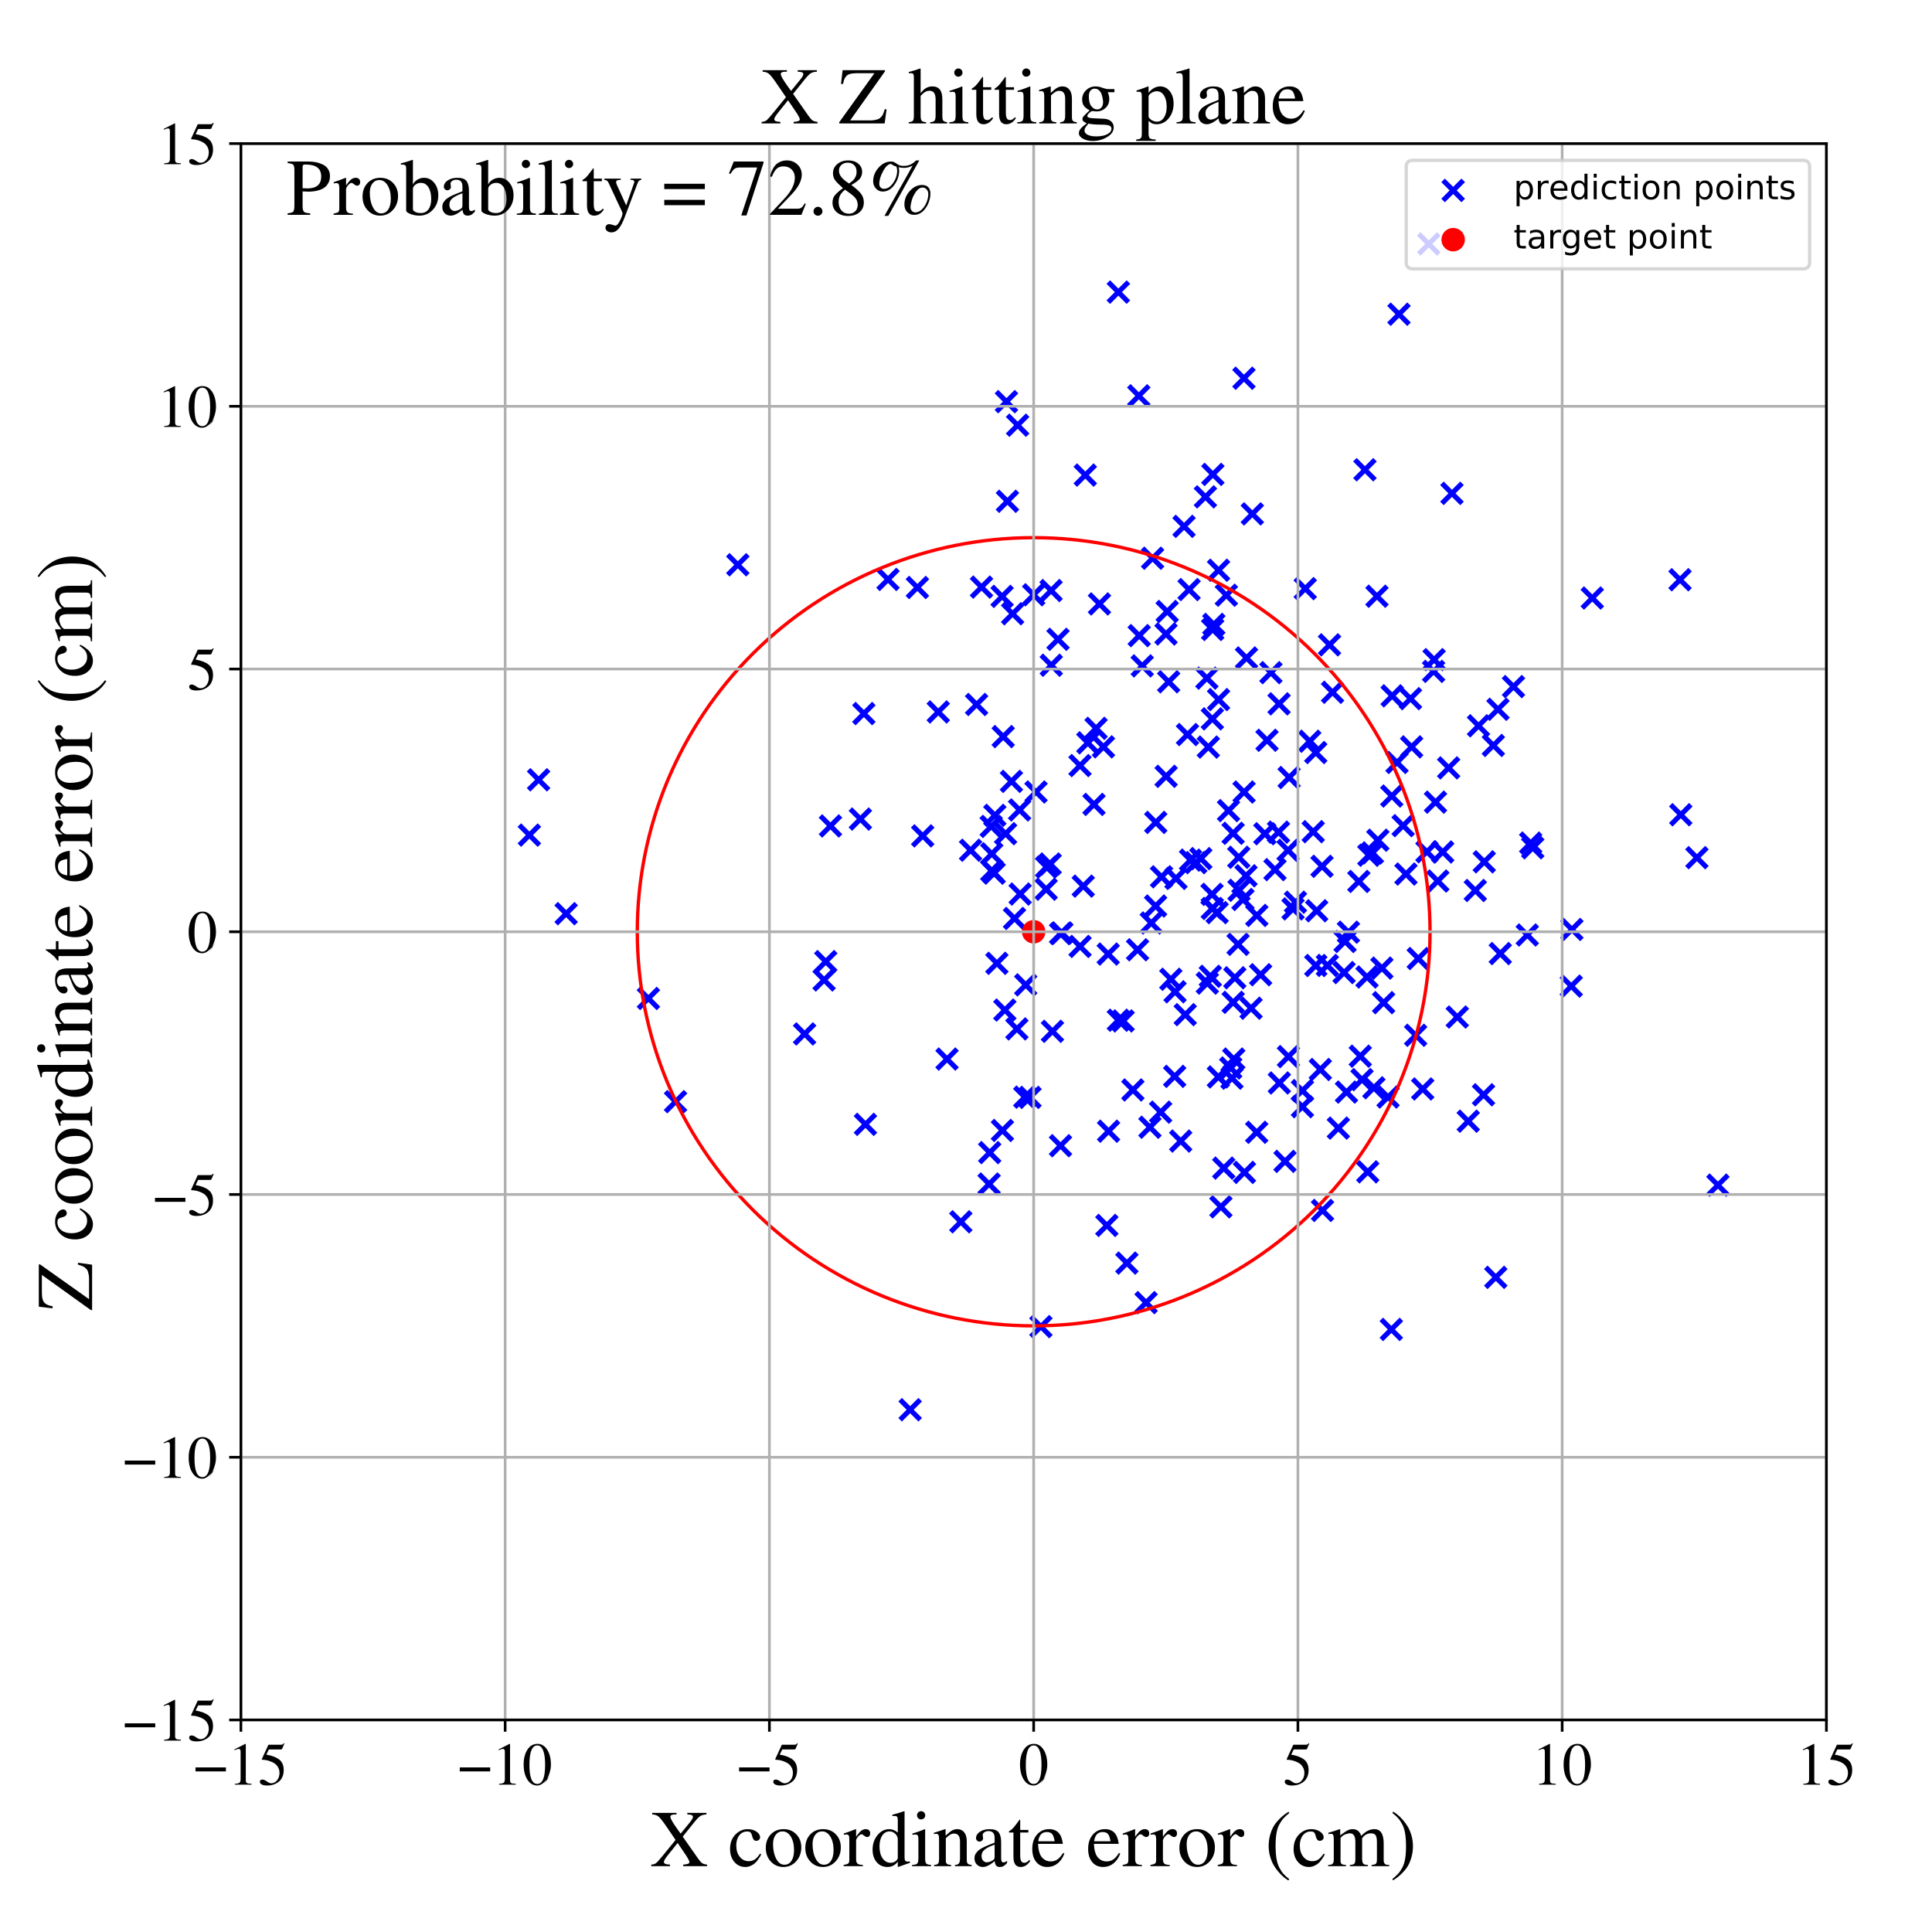 <?xml version="1.0" encoding="utf-8" standalone="no"?>
<!DOCTYPE svg PUBLIC "-//W3C//DTD SVG 1.1//EN"
  "http://www.w3.org/Graphics/SVG/1.1/DTD/svg11.dtd">
<!-- Created with matplotlib (https://matplotlib.org/) -->
<svg height="576pt" version="1.1" viewBox="0 0 576 576" width="576pt" xmlns="http://www.w3.org/2000/svg" xmlns:xlink="http://www.w3.org/1999/xlink">
 <defs>
  <style type="text/css">
*{stroke-linecap:butt;stroke-linejoin:round;}
  </style>
 </defs>
 <g id="figure_1">
  <g id="patch_1">
   <path d="M 0 576 
L 576 576 
L 576 0 
L 0 0 
z
" style="fill:#ffffff;"/>
  </g>
  <g id="axes_1">
   <g id="patch_2">
    <path d="M 71.822 512.784 
L 544.52 512.784 
L 544.52 42.802 
L 71.822 42.802 
z
" style="fill:#ffffff;"/>
   </g>
   <g id="PathCollection_1">
    <defs>
     <path d="M -3 3 
L 3 -3 
M -3 -3 
L 3 3 
" id="mee9e85f120" style="stroke:#0000ff;stroke-width:1.5;"/>
    </defs>
    <g clip-path="url(#p10dc614cd9)">
     <use style="fill:#0000ff;stroke:#0000ff;stroke-width:1.5;" x="303.978" xlink:href="#mee9e85f120" y="241.473"/>
     <use style="fill:#0000ff;stroke:#0000ff;stroke-width:1.5;" x="364.844" xlink:href="#mee9e85f120" y="348.256"/>
     <use style="fill:#0000ff;stroke:#0000ff;stroke-width:1.5;" x="360.841" xlink:href="#mee9e85f120" y="291.077"/>
     <use style="fill:#0000ff;stroke:#0000ff;stroke-width:1.5;" x="246.191" xlink:href="#mee9e85f120" y="286.691"/>
     <use style="fill:#0000ff;stroke:#0000ff;stroke-width:1.5;" x="295.687" xlink:href="#mee9e85f120" y="254.548"/>
     <use style="fill:#0000ff;stroke:#0000ff;stroke-width:1.5;" x="305.806" xlink:href="#mee9e85f120" y="293.625"/>
     <use style="fill:#0000ff;stroke:#0000ff;stroke-width:1.5;" x="303.173" xlink:href="#mee9e85f120" y="306.749"/>
     <use style="fill:#0000ff;stroke:#0000ff;stroke-width:1.5;" x="339.151" xlink:href="#mee9e85f120" y="283.16"/>
     <use style="fill:#0000ff;stroke:#0000ff;stroke-width:1.5;" x="419.173" xlink:href="#mee9e85f120" y="260.582"/>
     <use style="fill:#0000ff;stroke:#0000ff;stroke-width:1.5;" x="298.858" xlink:href="#mee9e85f120" y="337.03"/>
     <use style="fill:#0000ff;stroke:#0000ff;stroke-width:1.5;" x="474.718" xlink:href="#mee9e85f120" y="178.288"/>
     <use style="fill:#0000ff;stroke:#0000ff;stroke-width:1.5;" x="406.943" xlink:href="#mee9e85f120" y="140.056"/>
     <use style="fill:#0000ff;stroke:#0000ff;stroke-width:1.5;" x="322.002" xlink:href="#mee9e85f120" y="282.162"/>
     <use style="fill:#0000ff;stroke:#0000ff;stroke-width:1.5;" x="407.779" xlink:href="#mee9e85f120" y="349.37"/>
     <use style="fill:#0000ff;stroke:#0000ff;stroke-width:1.5;" x="322.957" xlink:href="#mee9e85f120" y="264.186"/>
     <use style="fill:#0000ff;stroke:#0000ff;stroke-width:1.5;" x="428.663" xlink:href="#mee9e85f120" y="262.668"/>
     <use style="fill:#0000ff;stroke:#0000ff;stroke-width:1.5;" x="391.515" xlink:href="#mee9e85f120" y="247.954"/>
     <use style="fill:#0000ff;stroke:#0000ff;stroke-width:1.5;" x="408.103" xlink:href="#mee9e85f120" y="254.983"/>
     <use style="fill:#0000ff;stroke:#0000ff;stroke-width:1.5;" x="335.966" xlink:href="#mee9e85f120" y="376.575"/>
     <use style="fill:#0000ff;stroke:#0000ff;stroke-width:1.5;" x="292.624" xlink:href="#mee9e85f120" y="175.038"/>
     <use style="fill:#0000ff;stroke:#0000ff;stroke-width:1.5;" x="424.158" xlink:href="#mee9e85f120" y="324.661"/>
     <use style="fill:#0000ff;stroke:#0000ff;stroke-width:1.5;" x="392.274" xlink:href="#mee9e85f120" y="224.358"/>
     <use style="fill:#0000ff;stroke:#0000ff;stroke-width:1.5;" x="359.947" xlink:href="#mee9e85f120" y="293.104"/>
     <use style="fill:#0000ff;stroke:#0000ff;stroke-width:1.5;" x="440.8" xlink:href="#mee9e85f120" y="216.383"/>
     <use style="fill:#0000ff;stroke:#0000ff;stroke-width:1.5;" x="294.886" xlink:href="#mee9e85f120" y="353.002"/>
     <use style="fill:#0000ff;stroke:#0000ff;stroke-width:1.5;" x="455.338" xlink:href="#mee9e85f120" y="278.757"/>
     <use style="fill:#0000ff;stroke:#0000ff;stroke-width:1.5;" x="247.594" xlink:href="#mee9e85f120" y="246.244"/>
     <use style="fill:#0000ff;stroke:#0000ff;stroke-width:1.5;" x="308.876" xlink:href="#mee9e85f120" y="236.121"/>
     <use style="fill:#0000ff;stroke:#0000ff;stroke-width:1.5;" x="447.287" xlink:href="#mee9e85f120" y="284.296"/>
     <use style="fill:#0000ff;stroke:#0000ff;stroke-width:1.5;" x="362.873" xlink:href="#mee9e85f120" y="272.084"/>
     <use style="fill:#0000ff;stroke:#0000ff;stroke-width:1.5;" x="307.084" xlink:href="#mee9e85f120" y="327.17"/>
     <use style="fill:#0000ff;stroke:#0000ff;stroke-width:1.5;" x="402.02" xlink:href="#mee9e85f120" y="277.913"/>
     <use style="fill:#0000ff;stroke:#0000ff;stroke-width:1.5;" x="333.423" xlink:href="#mee9e85f120" y="304.167"/>
     <use style="fill:#0000ff;stroke:#0000ff;stroke-width:1.5;" x="370.566" xlink:href="#mee9e85f120" y="268.166"/>
     <use style="fill:#0000ff;stroke:#0000ff;stroke-width:1.5;" x="354.512" xlink:href="#mee9e85f120" y="175.772"/>
     <use style="fill:#0000ff;stroke:#0000ff;stroke-width:1.5;" x="414.81" xlink:href="#mee9e85f120" y="396.353"/>
     <use style="fill:#0000ff;stroke:#0000ff;stroke-width:1.5;" x="313.425" xlink:href="#mee9e85f120" y="198.333"/>
     <use style="fill:#0000ff;stroke:#0000ff;stroke-width:1.5;" x="273.508" xlink:href="#mee9e85f120" y="175.149"/>
     <use style="fill:#0000ff;stroke:#0000ff;stroke-width:1.5;" x="413.829" xlink:href="#mee9e85f120" y="327.065"/>
     <use style="fill:#0000ff;stroke:#0000ff;stroke-width:1.5;" x="367.655" xlink:href="#mee9e85f120" y="298.829"/>
     <use style="fill:#0000ff;stroke:#0000ff;stroke-width:1.5;" x="400.714" xlink:href="#mee9e85f120" y="289.961"/>
     <use style="fill:#0000ff;stroke:#0000ff;stroke-width:1.5;" x="445.949" xlink:href="#mee9e85f120" y="380.822"/>
     <use style="fill:#0000ff;stroke:#0000ff;stroke-width:1.5;" x="316.179" xlink:href="#mee9e85f120" y="341.582"/>
     <use style="fill:#0000ff;stroke:#0000ff;stroke-width:1.5;" x="328.982" xlink:href="#mee9e85f120" y="222.664"/>
     <use style="fill:#0000ff;stroke:#0000ff;stroke-width:1.5;" x="286.458" xlink:href="#mee9e85f120" y="364.262"/>
     <use style="fill:#0000ff;stroke:#0000ff;stroke-width:1.5;" x="381.418" xlink:href="#mee9e85f120" y="322.872"/>
     <use style="fill:#0000ff;stroke:#0000ff;stroke-width:1.5;" x="341.693" xlink:href="#mee9e85f120" y="388.357"/>
     <use style="fill:#0000ff;stroke:#0000ff;stroke-width:1.5;" x="313.357" xlink:href="#mee9e85f120" y="176.064"/>
     <use style="fill:#0000ff;stroke:#0000ff;stroke-width:1.5;" x="456.973" xlink:href="#mee9e85f120" y="252.76"/>
     <use style="fill:#0000ff;stroke:#0000ff;stroke-width:1.5;" x="301.898" xlink:href="#mee9e85f120" y="182.977"/>
     <use style="fill:#0000ff;stroke:#0000ff;stroke-width:1.5;" x="411.99" xlink:href="#mee9e85f120" y="288.622"/>
     <use style="fill:#0000ff;stroke:#0000ff;stroke-width:1.5;" x="239.879" xlink:href="#mee9e85f120" y="308.255"/>
     <use style="fill:#0000ff;stroke:#0000ff;stroke-width:1.5;" x="347.663" xlink:href="#mee9e85f120" y="231.447"/>
     <use style="fill:#0000ff;stroke:#0000ff;stroke-width:1.5;" x="363.306" xlink:href="#mee9e85f120" y="208.571"/>
     <use style="fill:#0000ff;stroke:#0000ff;stroke-width:1.5;" x="350.213" xlink:href="#mee9e85f120" y="320.901"/>
     <use style="fill:#0000ff;stroke:#0000ff;stroke-width:1.5;" x="347.632" xlink:href="#mee9e85f120" y="189.014"/>
     <use style="fill:#0000ff;stroke:#0000ff;stroke-width:1.5;" x="388.303" xlink:href="#mee9e85f120" y="325.146"/>
     <use style="fill:#0000ff;stroke:#0000ff;stroke-width:1.5;" x="193.317" xlink:href="#mee9e85f120" y="297.672"/>
     <use style="fill:#0000ff;stroke:#0000ff;stroke-width:1.5;" x="371.015" xlink:href="#mee9e85f120" y="349.531"/>
     <use style="fill:#0000ff;stroke:#0000ff;stroke-width:1.5;" x="386.226" xlink:href="#mee9e85f120" y="268.976"/>
     <use style="fill:#0000ff;stroke:#0000ff;stroke-width:1.5;" x="300.355" xlink:href="#mee9e85f120" y="149.446"/>
     <use style="fill:#0000ff;stroke:#0000ff;stroke-width:1.5;" x="291.16" xlink:href="#mee9e85f120" y="210.033"/>
     <use style="fill:#0000ff;stroke:#0000ff;stroke-width:1.5;" x="377.743" xlink:href="#mee9e85f120" y="220.7"/>
     <use style="fill:#0000ff;stroke:#0000ff;stroke-width:1.5;" x="370.868" xlink:href="#mee9e85f120" y="112.766"/>
     <use style="fill:#0000ff;stroke:#0000ff;stroke-width:1.5;" x="365.622" xlink:href="#mee9e85f120" y="177.459"/>
     <use style="fill:#0000ff;stroke:#0000ff;stroke-width:1.5;" x="366.272" xlink:href="#mee9e85f120" y="241.674"/>
     <use style="fill:#0000ff;stroke:#0000ff;stroke-width:1.5;" x="271.356" xlink:href="#mee9e85f120" y="420.289"/>
     <use style="fill:#0000ff;stroke:#0000ff;stroke-width:1.5;" x="401.438" xlink:href="#mee9e85f120" y="325.586"/>
     <use style="fill:#0000ff;stroke:#0000ff;stroke-width:1.5;" x="347.982" xlink:href="#mee9e85f120" y="182.304"/>
     <use style="fill:#0000ff;stroke:#0000ff;stroke-width:1.5;" x="346.025" xlink:href="#mee9e85f120" y="331.575"/>
     <use style="fill:#0000ff;stroke:#0000ff;stroke-width:1.5;" x="201.407" xlink:href="#mee9e85f120" y="328.444"/>
     <use style="fill:#0000ff;stroke:#0000ff;stroke-width:1.5;" x="405.122" xlink:href="#mee9e85f120" y="262.79"/>
     <use style="fill:#0000ff;stroke:#0000ff;stroke-width:1.5;" x="425.417" xlink:href="#mee9e85f120" y="253.952"/>
     <use style="fill:#0000ff;stroke:#0000ff;stroke-width:1.5;" x="409.602" xlink:href="#mee9e85f120" y="324.314"/>
     <use style="fill:#0000ff;stroke:#0000ff;stroke-width:1.5;" x="301.546" xlink:href="#mee9e85f120" y="232.951"/>
     <use style="fill:#0000ff;stroke:#0000ff;stroke-width:1.5;" x="361.429" xlink:href="#mee9e85f120" y="270.844"/>
     <use style="fill:#0000ff;stroke:#0000ff;stroke-width:1.5;" x="420.521" xlink:href="#mee9e85f120" y="208.288"/>
     <use style="fill:#0000ff;stroke:#0000ff;stroke-width:1.5;" x="299.581" xlink:href="#mee9e85f120" y="301.133"/>
     <use style="fill:#0000ff;stroke:#0000ff;stroke-width:1.5;" x="371.478" xlink:href="#mee9e85f120" y="261.1"/>
     <use style="fill:#0000ff;stroke:#0000ff;stroke-width:1.5;" x="512.174" xlink:href="#mee9e85f120" y="353.324"/>
     <use style="fill:#0000ff;stroke:#0000ff;stroke-width:1.5;" x="388.296" xlink:href="#mee9e85f120" y="329.943"/>
     <use style="fill:#0000ff;stroke:#0000ff;stroke-width:1.5;" x="361.351" xlink:href="#mee9e85f120" y="266.637"/>
     <use style="fill:#0000ff;stroke:#0000ff;stroke-width:1.5;" x="363.237" xlink:href="#mee9e85f120" y="321.067"/>
     <use style="fill:#0000ff;stroke:#0000ff;stroke-width:1.5;" x="245.693" xlink:href="#mee9e85f120" y="292.166"/>
     <use style="fill:#0000ff;stroke:#0000ff;stroke-width:1.5;" x="330.504" xlink:href="#mee9e85f120" y="337.252"/>
     <use style="fill:#0000ff;stroke:#0000ff;stroke-width:1.5;" x="302.466" xlink:href="#mee9e85f120" y="273.822"/>
     <use style="fill:#0000ff;stroke:#0000ff;stroke-width:1.5;" x="374.674" xlink:href="#mee9e85f120" y="337.579"/>
     <use style="fill:#0000ff;stroke:#0000ff;stroke-width:1.5;" x="279.736" xlink:href="#mee9e85f120" y="212.254"/>
     <use style="fill:#0000ff;stroke:#0000ff;stroke-width:1.5;" x="389.138" xlink:href="#mee9e85f120" y="175.494"/>
     <use style="fill:#0000ff;stroke:#0000ff;stroke-width:1.5;" x="334.847" xlink:href="#mee9e85f120" y="304.378"/>
     <use style="fill:#0000ff;stroke:#0000ff;stroke-width:1.5;" x="434.471" xlink:href="#mee9e85f120" y="303.212"/>
     <use style="fill:#0000ff;stroke:#0000ff;stroke-width:1.5;" x="256.513" xlink:href="#mee9e85f120" y="244.189"/>
     <use style="fill:#0000ff;stroke:#0000ff;stroke-width:1.5;" x="346.294" xlink:href="#mee9e85f120" y="261.415"/>
     <use style="fill:#0000ff;stroke:#0000ff;stroke-width:1.5;" x="359.818" xlink:href="#mee9e85f120" y="202.174"/>
     <use style="fill:#0000ff;stroke:#0000ff;stroke-width:1.5;" x="315.436" xlink:href="#mee9e85f120" y="190.603"/>
     <use style="fill:#0000ff;stroke:#0000ff;stroke-width:1.5;" x="296.599" xlink:href="#mee9e85f120" y="243.081"/>
     <use style="fill:#0000ff;stroke:#0000ff;stroke-width:1.5;" x="298.764" xlink:href="#mee9e85f120" y="177.803"/>
     <use style="fill:#0000ff;stroke:#0000ff;stroke-width:1.5;" x="399.018" xlink:href="#mee9e85f120" y="336.33"/>
     <use style="fill:#0000ff;stroke:#0000ff;stroke-width:1.5;" x="219.972" xlink:href="#mee9e85f120" y="168.379"/>
     <use style="fill:#0000ff;stroke:#0000ff;stroke-width:1.5;" x="360.241" xlink:href="#mee9e85f120" y="222.729"/>
     <use style="fill:#0000ff;stroke:#0000ff;stroke-width:1.5;" x="333.425" xlink:href="#mee9e85f120" y="87.089"/>
     <use style="fill:#0000ff;stroke:#0000ff;stroke-width:1.5;" x="432.888" xlink:href="#mee9e85f120" y="147.09"/>
     <use style="fill:#0000ff;stroke:#0000ff;stroke-width:1.5;" x="468.45" xlink:href="#mee9e85f120" y="294.003"/>
     <use style="fill:#0000ff;stroke:#0000ff;stroke-width:1.5;" x="356.503" xlink:href="#mee9e85f120" y="257.187"/>
     <use style="fill:#0000ff;stroke:#0000ff;stroke-width:1.5;" x="258.021" xlink:href="#mee9e85f120" y="335.209"/>
     <use style="fill:#0000ff;stroke:#0000ff;stroke-width:1.5;" x="501.107" xlink:href="#mee9e85f120" y="242.902"/>
     <use style="fill:#0000ff;stroke:#0000ff;stroke-width:1.5;" x="415.049" xlink:href="#mee9e85f120" y="207.453"/>
     <use style="fill:#0000ff;stroke:#0000ff;stroke-width:1.5;" x="348.423" xlink:href="#mee9e85f120" y="203.264"/>
     <use style="fill:#0000ff;stroke:#0000ff;stroke-width:1.5;" x="442.296" xlink:href="#mee9e85f120" y="326.398"/>
     <use style="fill:#0000ff;stroke:#0000ff;stroke-width:1.5;" x="312.017" xlink:href="#mee9e85f120" y="258.501"/>
     <use style="fill:#0000ff;stroke:#0000ff;stroke-width:1.5;" x="380.12" xlink:href="#mee9e85f120" y="259.265"/>
     <use style="fill:#0000ff;stroke:#0000ff;stroke-width:1.5;" x="445.226" xlink:href="#mee9e85f120" y="222.241"/>
     <use style="fill:#0000ff;stroke:#0000ff;stroke-width:1.5;" x="367.833" xlink:href="#mee9e85f120" y="315.744"/>
     <use style="fill:#0000ff;stroke:#0000ff;stroke-width:1.5;" x="342.832" xlink:href="#mee9e85f120" y="336.071"/>
     <use style="fill:#0000ff;stroke:#0000ff;stroke-width:1.5;" x="427.56" xlink:href="#mee9e85f120" y="196.661"/>
     <use style="fill:#0000ff;stroke:#0000ff;stroke-width:1.5;" x="409.167" xlink:href="#mee9e85f120" y="254.275"/>
     <use style="fill:#0000ff;stroke:#0000ff;stroke-width:1.5;" x="160.584" xlink:href="#mee9e85f120" y="232.482"/>
     <use style="fill:#0000ff;stroke:#0000ff;stroke-width:1.5;" x="369.12" xlink:href="#mee9e85f120" y="281.537"/>
     <use style="fill:#0000ff;stroke:#0000ff;stroke-width:1.5;" x="422.833" xlink:href="#mee9e85f120" y="285.774"/>
     <use style="fill:#0000ff;stroke:#0000ff;stroke-width:1.5;" x="330.397" xlink:href="#mee9e85f120" y="284.436"/>
     <use style="fill:#0000ff;stroke:#0000ff;stroke-width:1.5;" x="368.143" xlink:href="#mee9e85f120" y="291.508"/>
     <use style="fill:#0000ff;stroke:#0000ff;stroke-width:1.5;" x="300.061" xlink:href="#mee9e85f120" y="119.75"/>
     <use style="fill:#0000ff;stroke:#0000ff;stroke-width:1.5;" x="439.84" xlink:href="#mee9e85f120" y="265.487"/>
     <use style="fill:#0000ff;stroke:#0000ff;stroke-width:1.5;" x="323.568" xlink:href="#mee9e85f120" y="141.639"/>
     <use style="fill:#0000ff;stroke:#0000ff;stroke-width:1.5;" x="437.739" xlink:href="#mee9e85f120" y="334.265"/>
     <use style="fill:#0000ff;stroke:#0000ff;stroke-width:1.5;" x="427.408" xlink:href="#mee9e85f120" y="200.157"/>
     <use style="fill:#0000ff;stroke:#0000ff;stroke-width:1.5;" x="299.093" xlink:href="#mee9e85f120" y="219.606"/>
     <use style="fill:#0000ff;stroke:#0000ff;stroke-width:1.5;" x="308.184" xlink:href="#mee9e85f120" y="177.327"/>
     <use style="fill:#0000ff;stroke:#0000ff;stroke-width:1.5;" x="358.007" xlink:href="#mee9e85f120" y="255.982"/>
     <use style="fill:#0000ff;stroke:#0000ff;stroke-width:1.5;" x="393.637" xlink:href="#mee9e85f120" y="318.85"/>
     <use style="fill:#0000ff;stroke:#0000ff;stroke-width:1.5;" x="299.801" xlink:href="#mee9e85f120" y="248.547"/>
     <use style="fill:#0000ff;stroke:#0000ff;stroke-width:1.5;" x="500.878" xlink:href="#mee9e85f120" y="172.842"/>
     <use style="fill:#0000ff;stroke:#0000ff;stroke-width:1.5;" x="337.751" xlink:href="#mee9e85f120" y="324.956"/>
     <use style="fill:#0000ff;stroke:#0000ff;stroke-width:1.5;" x="344.575" xlink:href="#mee9e85f120" y="245.191"/>
     <use style="fill:#0000ff;stroke:#0000ff;stroke-width:1.5;" x="296.396" xlink:href="#mee9e85f120" y="260.321"/>
     <use style="fill:#0000ff;stroke:#0000ff;stroke-width:1.5;" x="392.557" xlink:href="#mee9e85f120" y="271.532"/>
     <use style="fill:#0000ff;stroke:#0000ff;stroke-width:1.5;" x="381.164" xlink:href="#mee9e85f120" y="248.09"/>
     <use style="fill:#0000ff;stroke:#0000ff;stroke-width:1.5;" x="361.601" xlink:href="#mee9e85f120" y="141.438"/>
     <use style="fill:#0000ff;stroke:#0000ff;stroke-width:1.5;" x="417.089" xlink:href="#mee9e85f120" y="93.677"/>
     <use style="fill:#0000ff;stroke:#0000ff;stroke-width:1.5;" x="305.522" xlink:href="#mee9e85f120" y="327.098"/>
     <use style="fill:#0000ff;stroke:#0000ff;stroke-width:1.5;" x="361.884" xlink:href="#mee9e85f120" y="186.155"/>
     <use style="fill:#0000ff;stroke:#0000ff;stroke-width:1.5;" x="316.196" xlink:href="#mee9e85f120" y="278.344"/>
     <use style="fill:#0000ff;stroke:#0000ff;stroke-width:1.5;" x="289.363" xlink:href="#mee9e85f120" y="253.49"/>
     <use style="fill:#0000ff;stroke:#0000ff;stroke-width:1.5;" x="293.458" xlink:href="#mee9e85f120" y="-1"/>
     <use style="fill:#0000ff;stroke:#0000ff;stroke-width:1.5;" x="294.856" xlink:href="#mee9e85f120" y="-1"/>
     <use style="fill:#0000ff;stroke:#0000ff;stroke-width:1.5;" x="366.925" xlink:href="#mee9e85f120" y="318.404"/>
     <use style="fill:#0000ff;stroke:#0000ff;stroke-width:1.5;" x="397.28" xlink:href="#mee9e85f120" y="206.395"/>
     <use style="fill:#0000ff;stroke:#0000ff;stroke-width:1.5;" x="394.295" xlink:href="#mee9e85f120" y="360.874"/>
     <use style="fill:#0000ff;stroke:#0000ff;stroke-width:1.5;" x="316.583" xlink:href="#mee9e85f120" y="278.144"/>
     <use style="fill:#0000ff;stroke:#0000ff;stroke-width:1.5;" x="370.899" xlink:href="#mee9e85f120" y="236.136"/>
     <use style="fill:#0000ff;stroke:#0000ff;stroke-width:1.5;" x="295.515" xlink:href="#mee9e85f120" y="246.391"/>
     <use style="fill:#0000ff;stroke:#0000ff;stroke-width:1.5;" x="350.326" xlink:href="#mee9e85f120" y="295.689"/>
     <use style="fill:#0000ff;stroke:#0000ff;stroke-width:1.5;" x="374.702" xlink:href="#mee9e85f120" y="272.918"/>
     <use style="fill:#0000ff;stroke:#0000ff;stroke-width:1.5;" x="372.985" xlink:href="#mee9e85f120" y="300.583"/>
     <use style="fill:#0000ff;stroke:#0000ff;stroke-width:1.5;" x="369.39" xlink:href="#mee9e85f120" y="265.433"/>
     <use style="fill:#0000ff;stroke:#0000ff;stroke-width:1.5;" x="451.225" xlink:href="#mee9e85f120" y="204.698"/>
     <use style="fill:#0000ff;stroke:#0000ff;stroke-width:1.5;" x="343.628" xlink:href="#mee9e85f120" y="166.425"/>
     <use style="fill:#0000ff;stroke:#0000ff;stroke-width:1.5;" x="407.555" xlink:href="#mee9e85f120" y="291.278"/>
     <use style="fill:#0000ff;stroke:#0000ff;stroke-width:1.5;" x="313.777" xlink:href="#mee9e85f120" y="307.471"/>
     <use style="fill:#0000ff;stroke:#0000ff;stroke-width:1.5;" x="430.128" xlink:href="#mee9e85f120" y="254.004"/>
     <use style="fill:#0000ff;stroke:#0000ff;stroke-width:1.5;" x="339.523" xlink:href="#mee9e85f120" y="118.01"/>
     <use style="fill:#0000ff;stroke:#0000ff;stroke-width:1.5;" x="364" xlink:href="#mee9e85f120" y="359.809"/>
     <use style="fill:#0000ff;stroke:#0000ff;stroke-width:1.5;" x="394.144" xlink:href="#mee9e85f120" y="258.275"/>
     <use style="fill:#0000ff;stroke:#0000ff;stroke-width:1.5;" x="418.323" xlink:href="#mee9e85f120" y="246.159"/>
     <use style="fill:#0000ff;stroke:#0000ff;stroke-width:1.5;" x="381.335" xlink:href="#mee9e85f120" y="209.841"/>
     <use style="fill:#0000ff;stroke:#0000ff;stroke-width:1.5;" x="396.38" xlink:href="#mee9e85f120" y="192.249"/>
     <use style="fill:#0000ff;stroke:#0000ff;stroke-width:1.5;" x="353.006" xlink:href="#mee9e85f120" y="156.931"/>
     <use style="fill:#0000ff;stroke:#0000ff;stroke-width:1.5;" x="427.977" xlink:href="#mee9e85f120" y="239.145"/>
     <use style="fill:#0000ff;stroke:#0000ff;stroke-width:1.5;" x="361.446" xlink:href="#mee9e85f120" y="214.318"/>
     <use style="fill:#0000ff;stroke:#0000ff;stroke-width:1.5;" x="326.156" xlink:href="#mee9e85f120" y="239.822"/>
     <use style="fill:#0000ff;stroke:#0000ff;stroke-width:1.5;" x="431.895" xlink:href="#mee9e85f120" y="228.934"/>
     <use style="fill:#0000ff;stroke:#0000ff;stroke-width:1.5;" x="327.789" xlink:href="#mee9e85f120" y="180.052"/>
     <use style="fill:#0000ff;stroke:#0000ff;stroke-width:1.5;" x="367.641" xlink:href="#mee9e85f120" y="248.434"/>
     <use style="fill:#0000ff;stroke:#0000ff;stroke-width:1.5;" x="401.011" xlink:href="#mee9e85f120" y="280.695"/>
     <use style="fill:#0000ff;stroke:#0000ff;stroke-width:1.5;" x="353.365" xlink:href="#mee9e85f120" y="302.498"/>
     <use style="fill:#0000ff;stroke:#0000ff;stroke-width:1.5;" x="311.899" xlink:href="#mee9e85f120" y="265.106"/>
     <use style="fill:#0000ff;stroke:#0000ff;stroke-width:1.5;" x="410.789" xlink:href="#mee9e85f120" y="250.494"/>
     <use style="fill:#0000ff;stroke:#0000ff;stroke-width:1.5;" x="295.676" xlink:href="#mee9e85f120" y="259.58"/>
     <use style="fill:#0000ff;stroke:#0000ff;stroke-width:1.5;" x="414.941" xlink:href="#mee9e85f120" y="237.331"/>
     <use style="fill:#0000ff;stroke:#0000ff;stroke-width:1.5;" x="384.017" xlink:href="#mee9e85f120" y="253.509"/>
     <use style="fill:#0000ff;stroke:#0000ff;stroke-width:1.5;" x="392.285" xlink:href="#mee9e85f120" y="287.852"/>
     <use style="fill:#0000ff;stroke:#0000ff;stroke-width:1.5;" x="383.112" xlink:href="#mee9e85f120" y="346.245"/>
     <use style="fill:#0000ff;stroke:#0000ff;stroke-width:1.5;" x="420.861" xlink:href="#mee9e85f120" y="222.675"/>
     <use style="fill:#0000ff;stroke:#0000ff;stroke-width:1.5;" x="264.749" xlink:href="#mee9e85f120" y="172.744"/>
     <use style="fill:#0000ff;stroke:#0000ff;stroke-width:1.5;" x="377.102" xlink:href="#mee9e85f120" y="248.565"/>
     <use style="fill:#0000ff;stroke:#0000ff;stroke-width:1.5;" x="390.483" xlink:href="#mee9e85f120" y="220.99"/>
     <use style="fill:#0000ff;stroke:#0000ff;stroke-width:1.5;" x="446.605" xlink:href="#mee9e85f120" y="211.461"/>
     <use style="fill:#0000ff;stroke:#0000ff;stroke-width:1.5;" x="406.066" xlink:href="#mee9e85f120" y="321.87"/>
     <use style="fill:#0000ff;stroke:#0000ff;stroke-width:1.5;" x="344.527" xlink:href="#mee9e85f120" y="270.111"/>
     <use style="fill:#0000ff;stroke:#0000ff;stroke-width:1.5;" x="310.336" xlink:href="#mee9e85f120" y="395.517"/>
     <use style="fill:#0000ff;stroke:#0000ff;stroke-width:1.5;" x="343.233" xlink:href="#mee9e85f120" y="275.173"/>
     <use style="fill:#0000ff;stroke:#0000ff;stroke-width:1.5;" x="321.988" xlink:href="#mee9e85f120" y="228.243"/>
     <use style="fill:#0000ff;stroke:#0000ff;stroke-width:1.5;" x="405.552" xlink:href="#mee9e85f120" y="314.886"/>
     <use style="fill:#0000ff;stroke:#0000ff;stroke-width:1.5;" x="385.504" xlink:href="#mee9e85f120" y="270.976"/>
     <use style="fill:#0000ff;stroke:#0000ff;stroke-width:1.5;" x="505.915" xlink:href="#mee9e85f120" y="255.702"/>
     <use style="fill:#0000ff;stroke:#0000ff;stroke-width:1.5;" x="367.293" xlink:href="#mee9e85f120" y="321.442"/>
     <use style="fill:#0000ff;stroke:#0000ff;stroke-width:1.5;" x="416.503" xlink:href="#mee9e85f120" y="227.316"/>
     <use style="fill:#0000ff;stroke:#0000ff;stroke-width:1.5;" x="558.09" xlink:href="#mee9e85f120" y="223.281"/>
     <use style="fill:#0000ff;stroke:#0000ff;stroke-width:1.5;" x="384.336" xlink:href="#mee9e85f120" y="231.807"/>
     <use style="fill:#0000ff;stroke:#0000ff;stroke-width:1.5;" x="359.379" xlink:href="#mee9e85f120" y="148.132"/>
     <use style="fill:#0000ff;stroke:#0000ff;stroke-width:1.5;" x="422.057" xlink:href="#mee9e85f120" y="308.651"/>
     <use style="fill:#0000ff;stroke:#0000ff;stroke-width:1.5;" x="352.013" xlink:href="#mee9e85f120" y="340.195"/>
     <use style="fill:#0000ff;stroke:#0000ff;stroke-width:1.5;" x="384.134" xlink:href="#mee9e85f120" y="315.01"/>
     <use style="fill:#0000ff;stroke:#0000ff;stroke-width:1.5;" x="456.349" xlink:href="#mee9e85f120" y="251.354"/>
     <use style="fill:#0000ff;stroke:#0000ff;stroke-width:1.5;" x="361.542" xlink:href="#mee9e85f120" y="187.671"/>
     <use style="fill:#0000ff;stroke:#0000ff;stroke-width:1.5;" x="275.091" xlink:href="#mee9e85f120" y="249.206"/>
     <use style="fill:#0000ff;stroke:#0000ff;stroke-width:1.5;" x="297.212" xlink:href="#mee9e85f120" y="287.199"/>
     <use style="fill:#0000ff;stroke:#0000ff;stroke-width:1.5;" x="329.995" xlink:href="#mee9e85f120" y="365.341"/>
     <use style="fill:#0000ff;stroke:#0000ff;stroke-width:1.5;" x="468.642" xlink:href="#mee9e85f120" y="277.102"/>
     <use style="fill:#0000ff;stroke:#0000ff;stroke-width:1.5;" x="378.908" xlink:href="#mee9e85f120" y="200.542"/>
     <use style="fill:#0000ff;stroke:#0000ff;stroke-width:1.5;" x="257.548" xlink:href="#mee9e85f120" y="212.738"/>
     <use style="fill:#0000ff;stroke:#0000ff;stroke-width:1.5;" x="412.508" xlink:href="#mee9e85f120" y="298.931"/>
     <use style="fill:#0000ff;stroke:#0000ff;stroke-width:1.5;" x="395.736" xlink:href="#mee9e85f120" y="287.828"/>
     <use style="fill:#0000ff;stroke:#0000ff;stroke-width:1.5;" x="425.968" xlink:href="#mee9e85f120" y="72.725"/>
     <use style="fill:#0000ff;stroke:#0000ff;stroke-width:1.5;" x="313.096" xlink:href="#mee9e85f120" y="257.594"/>
     <use style="fill:#0000ff;stroke:#0000ff;stroke-width:1.5;" x="363.303" xlink:href="#mee9e85f120" y="170.009"/>
     <use style="fill:#0000ff;stroke:#0000ff;stroke-width:1.5;" x="442.512" xlink:href="#mee9e85f120" y="256.94"/>
     <use style="fill:#0000ff;stroke:#0000ff;stroke-width:1.5;" x="354.04" xlink:href="#mee9e85f120" y="218.995"/>
     <use style="fill:#0000ff;stroke:#0000ff;stroke-width:1.5;" x="324.325" xlink:href="#mee9e85f120" y="221.461"/>
     <use style="fill:#0000ff;stroke:#0000ff;stroke-width:1.5;" x="371.628" xlink:href="#mee9e85f120" y="196.156"/>
     <use style="fill:#0000ff;stroke:#0000ff;stroke-width:1.5;" x="339.643" xlink:href="#mee9e85f120" y="189.502"/>
     <use style="fill:#0000ff;stroke:#0000ff;stroke-width:1.5;" x="340.543" xlink:href="#mee9e85f120" y="198.526"/>
     <use style="fill:#0000ff;stroke:#0000ff;stroke-width:1.5;" x="168.792" xlink:href="#mee9e85f120" y="272.396"/>
     <use style="fill:#0000ff;stroke:#0000ff;stroke-width:1.5;" x="157.827" xlink:href="#mee9e85f120" y="248.974"/>
     <use style="fill:#0000ff;stroke:#0000ff;stroke-width:1.5;" x="375.842" xlink:href="#mee9e85f120" y="290.596"/>
     <use style="fill:#0000ff;stroke:#0000ff;stroke-width:1.5;" x="369.323" xlink:href="#mee9e85f120" y="255.588"/>
     <use style="fill:#0000ff;stroke:#0000ff;stroke-width:1.5;" x="282.344" xlink:href="#mee9e85f120" y="315.743"/>
     <use style="fill:#0000ff;stroke:#0000ff;stroke-width:1.5;" x="410.523" xlink:href="#mee9e85f120" y="177.755"/>
     <use style="fill:#0000ff;stroke:#0000ff;stroke-width:1.5;" x="295.061" xlink:href="#mee9e85f120" y="343.63"/>
     <use style="fill:#0000ff;stroke:#0000ff;stroke-width:1.5;" x="373.367" xlink:href="#mee9e85f120" y="153.209"/>
     <use style="fill:#0000ff;stroke:#0000ff;stroke-width:1.5;" x="350.601" xlink:href="#mee9e85f120" y="261.879"/>
     <use style="fill:#0000ff;stroke:#0000ff;stroke-width:1.5;" x="304.146" xlink:href="#mee9e85f120" y="266.547"/>
     <use style="fill:#0000ff;stroke:#0000ff;stroke-width:1.5;" x="303.393" xlink:href="#mee9e85f120" y="126.768"/>
     <use style="fill:#0000ff;stroke:#0000ff;stroke-width:1.5;" x="326.778" xlink:href="#mee9e85f120" y="217.142"/>
     <use style="fill:#0000ff;stroke:#0000ff;stroke-width:1.5;" x="349.071" xlink:href="#mee9e85f120" y="291.956"/>
     <use style="fill:#0000ff;stroke:#0000ff;stroke-width:1.5;" x="354.938" xlink:href="#mee9e85f120" y="256.431"/>
    </g>
   </g>
   <g id="PathCollection_2">
    <defs>
     <path d="M 0 3 
C 0.796 3 1.559 2.684 2.121 2.121 
C 2.684 1.559 3 0.796 3 0 
C 3 -0.796 2.684 -1.559 2.121 -2.121 
C 1.559 -2.684 0.796 -3 0 -3 
C -0.796 -3 -1.559 -2.684 -2.121 -2.121 
C -2.684 -1.559 -3 -0.796 -3 0 
C -3 0.796 -2.684 1.559 -2.121 2.121 
C -1.559 2.684 -0.796 3 0 3 
z
" id="m46248dbe06" style="stroke:#ff0000;"/>
    </defs>
    <g clip-path="url(#p10dc614cd9)">
     <use style="fill:#ff0000;stroke:#ff0000;" x="308.171" xlink:href="#m46248dbe06" y="277.793"/>
    </g>
   </g>
   <g id="patch_3">
    <path clip-path="url(#p10dc614cd9)" d="M 308.171 395.288 
C 339.511 395.288 369.572 382.908 391.733 360.875 
C 413.894 338.841 426.346 308.953 426.346 277.793 
C 426.346 246.633 413.894 216.745 391.733 194.711 
C 369.572 172.677 339.511 160.297 308.171 160.297 
C 276.831 160.297 246.77 172.677 224.609 194.711 
C 202.448 216.745 189.997 246.633 189.997 277.793 
C 189.997 308.953 202.448 338.841 224.609 360.875 
C 246.77 382.908 276.831 395.288 308.171 395.288 
z
" style="fill:none;stroke:#ff0000;stroke-linejoin:miter;"/>
   </g>
   <g id="matplotlib.axis_1">
    <g id="xtick_1">
     <g id="line2d_1">
      <path clip-path="url(#p10dc614cd9)" d="M 71.822 512.784 
L 71.822 42.802 
" style="fill:none;stroke:#b0b0b0;stroke-linecap:square;stroke-width:0.8;"/>
     </g>
     <g id="line2d_2">
      <defs>
       <path d="M 0 0 
L 0 3.5 
" id="m21504b37b4" style="stroke:#000000;stroke-width:0.8;"/>
      </defs>
      <g>
       <use style="stroke:#000000;stroke-width:0.8;" x="71.822" xlink:href="#m21504b37b4" y="512.784"/>
      </g>
     </g>
     <g id="text_1">
      <!-- −15 -->
      <defs>
       <path d="M 3 22 
L 3 28.594 
L 53.406 28.594 
L 53.406 22 
z
" id="FreeSerif-8722"/>
       <path d="M 18.297 59.297 
Q 16.5 59.297 11.094 57.094 
L 11.094 58.5 
L 29.094 67.594 
L 29.906 67.406 
L 29.906 7.406 
Q 29.906 3.797 31.703 2.688 
Q 33.5 1.594 39.406 1.5 
L 39.406 0 
L 11.797 0 
L 11.797 1.5 
Q 17.406 1.703 19.344 3.141 
Q 21.297 4.594 21.297 9.297 
L 21.297 54.594 
Q 21.297 59.297 18.297 59.297 
z
" id="FreeSerif-49"/>
       <path d="M 35.703 19.406 
Q 35.703 24.703 33.344 28.797 
Q 31 32.906 27.641 35.156 
Q 24.297 37.406 20.141 38.844 
Q 16 40.297 12.953 40.75 
Q 9.906 41.203 7.594 41.203 
Q 6.406 41.203 6.406 42 
Q 6.406 42.297 6.5 42.5 
L 17.406 66.203 
L 38.297 66.203 
Q 39.906 66.203 40.844 66.703 
Q 41.797 67.203 42.906 68.797 
L 43.797 68.094 
L 40 59.203 
Q 39.594 58.297 37.703 58.297 
L 18.094 58.297 
L 13.906 49.797 
Q 28.5 47.203 35.594 41.344 
Q 42.703 35.5 42.703 24.203 
Q 42.703 18.297 40.844 13.688 
Q 39 9.094 36.141 6.297 
Q 33.297 3.5 29.547 1.703 
Q 25.797 -0.094 22.344 -0.75 
Q 18.906 -1.406 15.406 -1.406 
Q 9.797 -1.406 6.5 0.25 
Q 3.203 1.906 3.203 4.797 
Q 3.203 8.5 7.5 8.5 
Q 10.297 8.5 14.75 5.391 
Q 19.203 2.297 21.797 2.297 
Q 27.703 2.297 31.703 7.25 
Q 35.703 12.203 35.703 19.406 
z
" id="FreeSerif-53"/>
      </defs>
      <g transform="translate(57.746 532.077)scale(0.18 -0.18)">
       <use xlink:href="#FreeSerif-8722"/>
       <use x="56.4" xlink:href="#FreeSerif-49"/>
       <use x="106.4" xlink:href="#FreeSerif-53"/>
      </g>
     </g>
    </g>
    <g id="xtick_2">
     <g id="line2d_3">
      <path clip-path="url(#p10dc614cd9)" d="M 150.605 512.784 
L 150.605 42.802 
" style="fill:none;stroke:#b0b0b0;stroke-linecap:square;stroke-width:0.8;"/>
     </g>
     <g id="line2d_4">
      <g>
       <use style="stroke:#000000;stroke-width:0.8;" x="150.605" xlink:href="#m21504b37b4" y="512.784"/>
      </g>
     </g>
     <g id="text_2">
      <!-- −10 -->
      <defs>
       <path d="M 47.594 17.797 
Q 35.203 -1.406 25 -1.406 
Q 14.797 -1.406 8.594 8.391 
Q 2.406 18.203 2.406 33.594 
Q 2.406 48.094 8.594 57.844 
Q 14.797 67.594 25.406 67.594 
Q 35.203 67.594 41.391 58 
Q 47.594 48.406 47.594 33 
Q 47.594 17.797 35.203 -1.406 
z
M 25.094 65 
Q 12 65 12 32.703 
Q 12 1.203 25 1.203 
Q 38 1.203 38 32.797 
Q 38 48.5 34.703 56.75 
Q 31.406 65 25.094 65 
z
" id="FreeSerif-48"/>
      </defs>
      <g transform="translate(136.529 532.077)scale(0.18 -0.18)">
       <use xlink:href="#FreeSerif-8722"/>
       <use x="56.4" xlink:href="#FreeSerif-49"/>
       <use x="106.4" xlink:href="#FreeSerif-48"/>
      </g>
     </g>
    </g>
    <g id="xtick_3">
     <g id="line2d_5">
      <path clip-path="url(#p10dc614cd9)" d="M 229.388 512.784 
L 229.388 42.802 
" style="fill:none;stroke:#b0b0b0;stroke-linecap:square;stroke-width:0.8;"/>
     </g>
     <g id="line2d_6">
      <g>
       <use style="stroke:#000000;stroke-width:0.8;" x="229.388" xlink:href="#m21504b37b4" y="512.784"/>
      </g>
     </g>
     <g id="text_3">
      <!-- −5 -->
      <g transform="translate(219.812 532.077)scale(0.18 -0.18)">
       <use xlink:href="#FreeSerif-8722"/>
       <use x="56.4" xlink:href="#FreeSerif-53"/>
      </g>
     </g>
    </g>
    <g id="xtick_4">
     <g id="line2d_7">
      <path clip-path="url(#p10dc614cd9)" d="M 308.171 512.784 
L 308.171 42.802 
" style="fill:none;stroke:#b0b0b0;stroke-linecap:square;stroke-width:0.8;"/>
     </g>
     <g id="line2d_8">
      <g>
       <use style="stroke:#000000;stroke-width:0.8;" x="308.171" xlink:href="#m21504b37b4" y="512.784"/>
      </g>
     </g>
     <g id="text_4">
      <!-- 0 -->
      <g transform="translate(303.671 532.077)scale(0.18 -0.18)">
       <use xlink:href="#FreeSerif-48"/>
      </g>
     </g>
    </g>
    <g id="xtick_5">
     <g id="line2d_9">
      <path clip-path="url(#p10dc614cd9)" d="M 386.954 512.784 
L 386.954 42.802 
" style="fill:none;stroke:#b0b0b0;stroke-linecap:square;stroke-width:0.8;"/>
     </g>
     <g id="line2d_10">
      <g>
       <use style="stroke:#000000;stroke-width:0.8;" x="386.954" xlink:href="#m21504b37b4" y="512.784"/>
      </g>
     </g>
     <g id="text_5">
      <!-- 5 -->
      <g transform="translate(382.454 532.077)scale(0.18 -0.18)">
       <use xlink:href="#FreeSerif-53"/>
      </g>
     </g>
    </g>
    <g id="xtick_6">
     <g id="line2d_11">
      <path clip-path="url(#p10dc614cd9)" d="M 465.737 512.784 
L 465.737 42.802 
" style="fill:none;stroke:#b0b0b0;stroke-linecap:square;stroke-width:0.8;"/>
     </g>
     <g id="line2d_12">
      <g>
       <use style="stroke:#000000;stroke-width:0.8;" x="465.737" xlink:href="#m21504b37b4" y="512.784"/>
      </g>
     </g>
     <g id="text_6">
      <!-- 10 -->
      <g transform="translate(456.737 532.077)scale(0.18 -0.18)">
       <use xlink:href="#FreeSerif-49"/>
       <use x="50" xlink:href="#FreeSerif-48"/>
      </g>
     </g>
    </g>
    <g id="xtick_7">
     <g id="line2d_13">
      <path clip-path="url(#p10dc614cd9)" d="M 544.52 512.784 
L 544.52 42.802 
" style="fill:none;stroke:#b0b0b0;stroke-linecap:square;stroke-width:0.8;"/>
     </g>
     <g id="line2d_14">
      <g>
       <use style="stroke:#000000;stroke-width:0.8;" x="544.52" xlink:href="#m21504b37b4" y="512.784"/>
      </g>
     </g>
     <g id="text_7">
      <!-- 15 -->
      <g transform="translate(535.52 532.077)scale(0.18 -0.18)">
       <use xlink:href="#FreeSerif-49"/>
       <use x="50" xlink:href="#FreeSerif-53"/>
      </g>
     </g>
    </g>
    <g id="text_8">
     <!-- X coordinate error (cm) -->
     <defs>
      <path d="M 69.594 66.203 
L 69.594 64.297 
Q 64.703 64 62.047 62.344 
Q 59.406 60.703 54.703 54.906 
L 40.094 36.703 
L 59.297 9.297 
Q 62.297 5 64.297 3.703 
Q 66.297 2.406 70.406 1.906 
L 70.406 0 
L 40.703 0 
L 40.703 1.906 
Q 44.797 2.297 46.594 2.938 
Q 48.406 3.594 48.406 5 
Q 48.406 7.203 43.297 14.797 
L 33.797 28.797 
L 21.906 14 
Q 16.703 7.5 16.703 5.406 
Q 16.703 3.703 18.297 2.953 
Q 19.906 2.203 24.297 1.906 
L 24.297 0 
L 1 0 
L 1 1.906 
Q 4.906 2.203 7 3.797 
Q 9.094 5.406 15.5 13.297 
L 31.203 32.594 
L 20.297 48.594 
Q 13.297 58.906 10.25 61.5 
Q 7.203 64.094 2.203 64.297 
L 2.203 66.203 
L 32.406 66.203 
L 32.406 64.297 
L 29.594 64.203 
Q 24.797 64.094 24.797 61.297 
Q 24.797 58.094 33.297 46.297 
L 37.5 40.406 
L 48.797 54.203 
Q 52.797 59.203 52.797 61.094 
Q 52.797 62.797 51.344 63.438 
Q 49.906 64.094 45.797 64.297 
L 45.797 66.203 
z
" id="FreeSerif-88"/>
      <path id="FreeSerif-32"/>
      <path d="M 2.5 21.297 
Q 2.5 32.406 9.047 39.203 
Q 15.594 46 24.406 46 
Q 30.703 46 35.25 42.953 
Q 39.797 39.906 39.797 35.703 
Q 39.797 34 38.391 32.75 
Q 37 31.5 35 31.5 
Q 31.594 31.5 30.297 36.094 
L 29.703 38.297 
Q 28.906 41.094 27.703 42.094 
Q 26.5 43.094 23.797 43.094 
Q 17.703 43.094 13.953 38.25 
Q 10.203 33.406 10.203 25.703 
Q 10.203 17.094 14.547 11.641 
Q 18.906 6.203 25.703 6.203 
Q 30 6.203 33.094 8.25 
Q 36.203 10.297 39.797 15.594 
L 41.203 14.703 
Q 40.203 12.703 39.453 11.391 
Q 38.703 10.094 36.75 7.5 
Q 34.797 4.906 32.891 3.297 
Q 31 1.703 27.891 0.344 
Q 24.797 -1 21.5 -1 
Q 13.203 -1 7.844 5.25 
Q 2.5 11.5 2.5 21.297 
z
" id="FreeSerif-99"/>
      <path d="M 24.594 46 
Q 34.203 46 40.391 39.594 
Q 46.594 33.203 46.594 23.406 
Q 46.594 13 40.188 6 
Q 33.797 -1 24.391 -1 
Q 15 -1 8.75 5.75 
Q 2.5 12.5 2.5 22.594 
Q 2.5 32.906 8.641 39.453 
Q 14.797 46 24.594 46 
z
M 11.5 27.5 
Q 11.5 16.797 15.391 9.297 
Q 19.297 1.797 25.594 1.797 
Q 31.203 1.797 34.391 6.594 
Q 37.594 11.406 37.594 19.906 
Q 37.594 30.203 33.594 36.703 
Q 29.594 43.203 23.297 43.203 
Q 18 43.203 14.75 38.891 
Q 11.5 34.594 11.5 27.5 
z
" id="FreeSerif-111"/>
      <path d="M 30.094 36.203 
Q 28.594 36.203 26.391 37.953 
Q 24.203 39.703 23.5 39.703 
Q 21.5 39.703 19 36.797 
Q 16.5 33.906 16.5 31.5 
L 16.5 9 
Q 16.5 4.703 18.203 3.203 
Q 19.906 1.703 25 1.5 
L 25 0 
L 1 0 
L 1 1.5 
Q 5.797 2.406 6.938 3.5 
Q 8.094 4.594 8.094 8.406 
L 8.094 33.406 
Q 8.094 36.703 7.344 38.047 
Q 6.594 39.406 4.703 39.406 
Q 3.094 39.406 1.203 39 
L 1.203 40.594 
Q 9.203 43.203 16 46 
L 16.5 45.797 
L 16.5 36.594 
Q 20.203 41.906 22.797 43.953 
Q 25.406 46 28.5 46 
Q 31.094 46 32.547 44.594 
Q 34 43.203 34 40.703 
Q 34 38.594 32.953 37.391 
Q 31.906 36.203 30.094 36.203 
z
" id="FreeSerif-114"/>
      <path d="M 34.203 -1 
L 33.797 -0.703 
L 33.797 5.703 
Q 29 -1 21 -1 
Q 12.703 -1 7.594 4.953 
Q 2.5 10.906 2.5 20.5 
Q 2.5 31.094 8.594 38.547 
Q 14.703 46 23.297 46 
Q 28.703 46 33.797 41.703 
L 33.797 57.297 
Q 33.797 60.406 32.891 61.406 
Q 32 62.406 29.203 62.406 
Q 27.797 62.406 27 62.297 
L 27 63.906 
Q 36.094 66.297 41.703 68.297 
L 42.203 68.094 
L 42.203 11.406 
Q 42.203 7.906 43.047 6.797 
Q 43.906 5.703 46.594 5.703 
Q 47.094 5.703 48.906 5.797 
L 48.906 4.203 
z
M 24.906 4.203 
Q 28.703 4.203 31.25 6.344 
Q 33.797 8.5 33.797 10.203 
L 33.797 33.203 
Q 33.797 37.203 30.688 40.203 
Q 27.594 43.203 23.594 43.203 
Q 17.906 43.203 14.5 38.094 
Q 11.094 33 11.094 24.5 
Q 11.094 15.297 14.891 9.75 
Q 18.703 4.203 24.906 4.203 
z
" id="FreeSerif-100"/>
      <path d="M 6.203 39.297 
Q 4 39.297 2 39 
L 2 40.5 
Q 9 42.5 17.5 46 
L 17.906 45.703 
L 17.906 10.203 
Q 17.906 4.797 19.156 3.344 
Q 20.406 1.906 25.297 1.5 
L 25.297 0 
L 1.594 0 
L 1.594 1.5 
Q 6.797 1.797 8.141 3.297 
Q 9.5 4.797 9.5 10.203 
L 9.5 33.406 
Q 9.5 36.703 8.75 38 
Q 8 39.297 6.203 39.297 
z
M 12.797 68.297 
Q 15 68.297 16.5 66.797 
Q 18 65.297 18 63.203 
Q 18 61 16.5 59.547 
Q 15 58.094 12.797 58.094 
Q 10.703 58.094 9.25 59.594 
Q 7.797 61.094 7.797 63.188 
Q 7.797 65.297 9.297 66.797 
Q 10.797 68.297 12.797 68.297 
z
" id="FreeSerif-105"/>
      <path d="M 1 39.797 
L 1 41.5 
Q 8.406 43.703 14.797 46 
L 15.5 45.797 
L 15.5 37.906 
Q 20.594 42.703 23.547 44.344 
Q 26.5 46 30 46 
Q 35.5 46 38.641 42.047 
Q 41.797 38.094 41.797 31 
L 41.797 8.094 
Q 41.797 4.406 43 3.156 
Q 44.203 1.906 47.906 1.5 
L 47.906 0 
L 27.094 0 
L 27.094 1.5 
Q 30.906 1.797 32.156 3.5 
Q 33.406 5.203 33.406 9.906 
L 33.406 30.797 
Q 33.406 40.5 26.094 40.5 
Q 23.594 40.5 21.5 39.344 
Q 19.406 38.203 15.797 34.797 
L 15.797 6.703 
Q 15.797 4 17.188 2.891 
Q 18.594 1.797 22.406 1.5 
L 22.406 0 
L 1.203 0 
L 1.203 1.5 
Q 5 1.797 6.203 3.25 
Q 7.406 4.703 7.406 9 
L 7.406 33.797 
Q 7.406 37.5 6.594 38.844 
Q 5.797 40.203 3.703 40.203 
Q 1.797 40.203 1 39.797 
z
" id="FreeSerif-110"/>
      <path d="M 2.5 9.703 
Q 2.5 11.5 2.891 13.047 
Q 3.297 14.594 4.297 15.938 
Q 5.297 17.297 6.188 18.391 
Q 7.094 19.5 8.891 20.641 
Q 10.703 21.797 11.891 22.547 
Q 13.094 23.297 15.547 24.344 
Q 18 25.406 19.297 25.953 
Q 20.594 26.5 23.391 27.594 
Q 26.203 28.703 27.5 29.203 
L 27.5 35.297 
Q 27.5 43.594 19.906 43.594 
Q 16.906 43.594 14.797 42.141 
Q 12.703 40.703 12.703 38.703 
Q 12.703 37.906 12.953 36.5 
Q 13.203 35.094 13.203 34.703 
Q 13.203 33 11.844 31.75 
Q 10.5 30.5 8.703 30.5 
Q 7 30.5 5.703 31.797 
Q 4.406 33.094 4.406 34.797 
Q 4.406 39.5 9.25 42.75 
Q 14.094 46 21.203 46 
Q 29.406 46 32.5 42.047 
Q 35.594 38.094 35.594 30 
L 35.594 10.5 
Q 35.594 7.203 36.25 5.953 
Q 36.906 4.703 38.594 4.703 
Q 40.703 4.703 43 6.594 
L 43 4 
Q 40.406 1.094 38.453 0.047 
Q 36.5 -1 34 -1 
Q 30.906 -1 29.453 0.703 
Q 28 2.406 27.594 6.297 
Q 19 -1 13 -1 
Q 8.406 -1 5.453 2 
Q 2.5 5 2.5 9.703 
z
M 27.5 12.297 
L 27.5 26.797 
Q 18.5 23.5 14.891 20.391 
Q 11.297 17.297 11.297 12.906 
Q 11.297 8.797 13.297 6.797 
Q 15.297 4.797 17.594 4.797 
Q 21 4.797 24.906 7.094 
Q 26.5 8 27 9 
Q 27.5 10 27.5 12.297 
z
" id="FreeSerif-97"/>
      <path d="M 25.906 45 
L 25.906 41.797 
L 15.797 41.797 
L 15.797 13.203 
Q 15.797 8.5 17 6.344 
Q 18.203 4.203 21 4.203 
Q 24.094 4.203 27 7.703 
L 28.297 6.594 
Q 23.5 -1 16.297 -1 
Q 7.406 -1 7.406 11.703 
L 7.406 41.797 
L 2.094 41.797 
Q 1.703 42.094 1.703 42.5 
Q 1.703 43 2 43.297 
Q 2.297 43.594 3.141 44.141 
Q 4 44.703 5.203 45.641 
Q 6.406 46.594 8.5 49.094 
Q 10.594 51.594 13.094 55.094 
Q 14.703 57.406 15.094 57.906 
Q 15.797 57.906 15.797 56.594 
L 15.797 45 
z
" id="FreeSerif-116"/>
      <path d="M 9.703 27.703 
Q 9.906 21.406 11.406 16.844 
Q 12.906 12.297 15.297 10.047 
Q 17.703 7.797 20.141 6.844 
Q 22.594 5.906 25.297 5.906 
Q 30.094 5.906 33.641 8.297 
Q 37.203 10.703 40.797 16.406 
L 42.406 15.703 
Q 39.297 7.594 33.797 3.297 
Q 28.297 -1 21.203 -1 
Q 12.594 -1 7.547 5.047 
Q 2.5 11.094 2.5 21.406 
Q 2.5 32.5 8.344 39.25 
Q 14.203 46 23.406 46 
Q 31 46 35.203 41.453 
Q 39.406 36.906 40.5 27.703 
z
M 9.906 30.906 
L 30.297 30.906 
Q 29.297 37.406 27.188 39.906 
Q 25.094 42.406 20.5 42.406 
Q 11.5 42.406 9.906 30.906 
z
" id="FreeSerif-101"/>
      <path d="M 29.203 -17.703 
Q 26.594 -16.094 23.797 -13.844 
Q 21 -11.594 17.453 -7.594 
Q 13.906 -3.594 11.203 0.953 
Q 8.5 5.5 6.641 11.891 
Q 4.797 18.297 4.797 25.203 
Q 4.797 32.406 6.641 38.844 
Q 8.5 45.297 11 49.547 
Q 13.5 53.797 17.344 57.75 
Q 21.203 61.703 23.703 63.594 
Q 26.203 65.5 29.5 67.594 
L 30.406 66 
Q 26 62.406 23.297 59.5 
Q 20.594 56.594 18.094 51.938 
Q 15.594 47.297 14.5 40.844 
Q 13.406 34.406 13.406 25.5 
Q 13.406 16.203 14.5 9.5 
Q 15.594 2.797 18.094 -1.953 
Q 20.594 -6.703 23.297 -9.703 
Q 26 -12.703 30.406 -16.094 
z
" id="FreeSerif-40"/>
      <path d="M 1.297 39.797 
L 1.297 41.5 
Q 8.5 43.5 15.297 46 
L 16 45.797 
L 16 38.297 
Q 22.203 43 25.203 44.5 
Q 28.203 46 31.5 46 
Q 39.406 46 42.094 37.594 
Q 49.906 46 58.406 46 
Q 70 46 70 28.203 
L 70 7.594 
Q 70 2 74.297 1.703 
L 76.906 1.5 
L 76.906 0 
L 55 0 
L 55 1.5 
Q 59.406 2 60.5 3.203 
Q 61.594 4.406 61.594 8.703 
L 61.594 29.797 
Q 61.594 36 60 38.391 
Q 58.406 40.797 54.094 40.797 
Q 47.5 40.797 43.203 34.703 
L 43.203 9.5 
Q 43.203 4.797 44.641 3.188 
Q 46.094 1.594 50.406 1.5 
L 50.406 0 
L 28 0 
L 28 1.5 
Q 32.297 1.797 33.547 3.094 
Q 34.797 4.406 34.797 8.594 
L 34.797 30.297 
Q 34.797 40.797 28.203 40.797 
Q 25.406 40.797 21.953 39.391 
Q 18.5 38 16.406 34.906 
L 16.406 6.703 
Q 16.406 3.797 17.797 2.75 
Q 19.203 1.703 23.203 1.5 
L 23.203 0 
L 1 0 
L 1 1.5 
Q 5.203 1.594 6.594 3 
Q 8 4.406 8 8.5 
L 8 33.797 
Q 8 37.406 7.25 38.797 
Q 6.5 40.203 4.5 40.203 
Q 3 40.203 1.297 39.797 
z
" id="FreeSerif-109"/>
      <path d="M 4.047 67.703 
Q 6.656 66.094 9.453 63.844 
Q 12.25 61.594 15.797 57.594 
Q 19.344 53.594 22.047 49.047 
Q 24.75 44.5 26.594 38.094 
Q 28.453 31.703 28.453 24.797 
Q 28.453 17.594 26.594 11.141 
Q 24.75 4.703 22.25 0.453 
Q 19.75 -3.797 15.891 -7.75 
Q 12.047 -11.703 9.547 -13.594 
Q 7.047 -15.5 3.75 -17.594 
L 2.844 -16 
Q 7.25 -12.406 9.953 -9.5 
Q 12.656 -6.594 15.156 -1.938 
Q 17.656 2.703 18.75 9.141 
Q 19.844 15.594 19.844 24.5 
Q 19.844 33.797 18.75 40.5 
Q 17.656 47.203 15.156 51.953 
Q 12.656 56.703 9.953 59.703 
Q 7.25 62.703 2.844 66.094 
z
" id="FreeSerif-41"/>
     </defs>
     <g transform="translate(193.922 556.375)scale(0.24 -0.24)">
      <use xlink:href="#FreeSerif-88"/>
      <use x="71.4" xlink:href="#FreeSerif-32"/>
      <use x="96.4" xlink:href="#FreeSerif-99"/>
      <use x="140.784" xlink:href="#FreeSerif-111"/>
      <use x="189.884" xlink:href="#FreeSerif-111"/>
      <use x="238.969" xlink:href="#FreeSerif-114"/>
      <use x="273.453" xlink:href="#FreeSerif-100"/>
      <use x="323.353" xlink:href="#FreeSerif-105"/>
      <use x="351.137" xlink:href="#FreeSerif-110"/>
      <use x="400.037" xlink:href="#FreeSerif-97"/>
      <use x="443.522" xlink:href="#FreeSerif-116"/>
      <use x="471.822" xlink:href="#FreeSerif-101"/>
      <use x="516.222" xlink:href="#FreeSerif-32"/>
      <use x="541.222" xlink:href="#FreeSerif-101"/>
      <use x="585.606" xlink:href="#FreeSerif-114"/>
      <use x="620.106" xlink:href="#FreeSerif-114"/>
      <use x="654.59" xlink:href="#FreeSerif-111"/>
      <use x="703.675" xlink:href="#FreeSerif-114"/>
      <use x="738.175" xlink:href="#FreeSerif-32"/>
      <use x="763.175" xlink:href="#FreeSerif-40"/>
      <use x="796.475" xlink:href="#FreeSerif-99"/>
      <use x="840.859" xlink:href="#FreeSerif-109"/>
      <use x="918.759" xlink:href="#FreeSerif-41"/>
     </g>
    </g>
   </g>
   <g id="matplotlib.axis_2">
    <g id="ytick_1">
     <g id="line2d_15">
      <path clip-path="url(#p10dc614cd9)" d="M 71.822 512.784 
L 544.52 512.784 
" style="fill:none;stroke:#b0b0b0;stroke-linecap:square;stroke-width:0.8;"/>
     </g>
     <g id="line2d_16">
      <defs>
       <path d="M 0 0 
L -3.5 0 
" id="m7987efbeba" style="stroke:#000000;stroke-width:0.8;"/>
      </defs>
      <g>
       <use style="stroke:#000000;stroke-width:0.8;" x="71.822" xlink:href="#m7987efbeba" y="512.784"/>
      </g>
     </g>
     <g id="text_9">
      <!-- −15 -->
      <g transform="translate(36.669 518.931)scale(0.18 -0.18)">
       <use xlink:href="#FreeSerif-8722"/>
       <use x="56.4" xlink:href="#FreeSerif-49"/>
       <use x="106.4" xlink:href="#FreeSerif-53"/>
      </g>
     </g>
    </g>
    <g id="ytick_2">
     <g id="line2d_17">
      <path clip-path="url(#p10dc614cd9)" d="M 71.822 434.454 
L 544.52 434.454 
" style="fill:none;stroke:#b0b0b0;stroke-linecap:square;stroke-width:0.8;"/>
     </g>
     <g id="line2d_18">
      <g>
       <use style="stroke:#000000;stroke-width:0.8;" x="71.822" xlink:href="#m7987efbeba" y="434.454"/>
      </g>
     </g>
     <g id="text_10">
      <!-- −10 -->
      <g transform="translate(36.669 440.6)scale(0.18 -0.18)">
       <use xlink:href="#FreeSerif-8722"/>
       <use x="56.4" xlink:href="#FreeSerif-49"/>
       <use x="106.4" xlink:href="#FreeSerif-48"/>
      </g>
     </g>
    </g>
    <g id="ytick_3">
     <g id="line2d_19">
      <path clip-path="url(#p10dc614cd9)" d="M 71.822 356.123 
L 544.52 356.123 
" style="fill:none;stroke:#b0b0b0;stroke-linecap:square;stroke-width:0.8;"/>
     </g>
     <g id="line2d_20">
      <g>
       <use style="stroke:#000000;stroke-width:0.8;" x="71.822" xlink:href="#m7987efbeba" y="356.123"/>
      </g>
     </g>
     <g id="text_11">
      <!-- −5 -->
      <g transform="translate(45.669 362.27)scale(0.18 -0.18)">
       <use xlink:href="#FreeSerif-8722"/>
       <use x="56.4" xlink:href="#FreeSerif-53"/>
      </g>
     </g>
    </g>
    <g id="ytick_4">
     <g id="line2d_21">
      <path clip-path="url(#p10dc614cd9)" d="M 71.822 277.793 
L 544.52 277.793 
" style="fill:none;stroke:#b0b0b0;stroke-linecap:square;stroke-width:0.8;"/>
     </g>
     <g id="line2d_22">
      <g>
       <use style="stroke:#000000;stroke-width:0.8;" x="71.822" xlink:href="#m7987efbeba" y="277.793"/>
      </g>
     </g>
     <g id="text_12">
      <!-- 0 -->
      <g transform="translate(55.822 283.94)scale(0.18 -0.18)">
       <use xlink:href="#FreeSerif-48"/>
      </g>
     </g>
    </g>
    <g id="ytick_5">
     <g id="line2d_23">
      <path clip-path="url(#p10dc614cd9)" d="M 71.822 199.462 
L 544.52 199.462 
" style="fill:none;stroke:#b0b0b0;stroke-linecap:square;stroke-width:0.8;"/>
     </g>
     <g id="line2d_24">
      <g>
       <use style="stroke:#000000;stroke-width:0.8;" x="71.822" xlink:href="#m7987efbeba" y="199.462"/>
      </g>
     </g>
     <g id="text_13">
      <!-- 5 -->
      <g transform="translate(55.822 205.609)scale(0.18 -0.18)">
       <use xlink:href="#FreeSerif-53"/>
      </g>
     </g>
    </g>
    <g id="ytick_6">
     <g id="line2d_25">
      <path clip-path="url(#p10dc614cd9)" d="M 71.822 121.132 
L 544.52 121.132 
" style="fill:none;stroke:#b0b0b0;stroke-linecap:square;stroke-width:0.8;"/>
     </g>
     <g id="line2d_26">
      <g>
       <use style="stroke:#000000;stroke-width:0.8;" x="71.822" xlink:href="#m7987efbeba" y="121.132"/>
      </g>
     </g>
     <g id="text_14">
      <!-- 10 -->
      <g transform="translate(46.822 127.279)scale(0.18 -0.18)">
       <use xlink:href="#FreeSerif-49"/>
       <use x="50" xlink:href="#FreeSerif-48"/>
      </g>
     </g>
    </g>
    <g id="ytick_7">
     <g id="line2d_27">
      <path clip-path="url(#p10dc614cd9)" d="M 71.822 42.802 
L 544.52 42.802 
" style="fill:none;stroke:#b0b0b0;stroke-linecap:square;stroke-width:0.8;"/>
     </g>
     <g id="line2d_28">
      <g>
       <use style="stroke:#000000;stroke-width:0.8;" x="71.822" xlink:href="#m7987efbeba" y="42.802"/>
      </g>
     </g>
     <g id="text_15">
      <!-- 15 -->
      <g transform="translate(46.822 48.948)scale(0.18 -0.18)">
       <use xlink:href="#FreeSerif-49"/>
       <use x="50" xlink:href="#FreeSerif-53"/>
      </g>
     </g>
    </g>
    <g id="text_16">
     <!-- Z coordinate error (cm) -->
     <defs>
      <path d="M 40.297 3.797 
Q 43.094 3.797 45.391 4.297 
Q 47.703 4.797 49.25 5.297 
Q 50.797 5.797 52.141 7.188 
Q 53.5 8.594 54.141 9.297 
Q 54.797 10 55.594 12.047 
Q 56.406 14.094 56.594 14.688 
Q 56.797 15.297 57.5 17.594 
L 59.797 17.594 
L 57.406 0 
L 1 0 
L 1 1.5 
L 44.703 62.406 
L 22.594 62.406 
Q 17.5 62.406 14.203 61.406 
Q 10.906 60.406 9.25 58.203 
Q 7.594 56 7 54.203 
Q 6.406 52.406 5.797 49.094 
L 3.203 49.094 
L 5.203 66.203 
L 57.797 66.203 
L 57.797 64.703 
L 14.594 3.797 
z
" id="FreeSerif-90"/>
     </defs>
     <g transform="translate(27.46 390.829)rotate(-90)scale(0.24 -0.24)">
      <use xlink:href="#FreeSerif-90"/>
      <use x="61.3" xlink:href="#FreeSerif-32"/>
      <use x="86.3" xlink:href="#FreeSerif-99"/>
      <use x="130.684" xlink:href="#FreeSerif-111"/>
      <use x="179.784" xlink:href="#FreeSerif-111"/>
      <use x="228.869" xlink:href="#FreeSerif-114"/>
      <use x="263.353" xlink:href="#FreeSerif-100"/>
      <use x="313.253" xlink:href="#FreeSerif-105"/>
      <use x="341.037" xlink:href="#FreeSerif-110"/>
      <use x="389.937" xlink:href="#FreeSerif-97"/>
      <use x="433.422" xlink:href="#FreeSerif-116"/>
      <use x="461.722" xlink:href="#FreeSerif-101"/>
      <use x="506.122" xlink:href="#FreeSerif-32"/>
      <use x="531.122" xlink:href="#FreeSerif-101"/>
      <use x="575.506" xlink:href="#FreeSerif-114"/>
      <use x="610.006" xlink:href="#FreeSerif-114"/>
      <use x="644.49" xlink:href="#FreeSerif-111"/>
      <use x="693.575" xlink:href="#FreeSerif-114"/>
      <use x="728.075" xlink:href="#FreeSerif-32"/>
      <use x="753.075" xlink:href="#FreeSerif-40"/>
      <use x="786.375" xlink:href="#FreeSerif-99"/>
      <use x="830.759" xlink:href="#FreeSerif-109"/>
      <use x="908.659" xlink:href="#FreeSerif-41"/>
     </g>
    </g>
   </g>
   <g id="patch_4">
    <path d="M 71.822 512.784 
L 71.822 42.802 
" style="fill:none;stroke:#000000;stroke-linecap:square;stroke-linejoin:miter;stroke-width:0.8;"/>
   </g>
   <g id="patch_5">
    <path d="M 544.52 512.784 
L 544.52 42.802 
" style="fill:none;stroke:#000000;stroke-linecap:square;stroke-linejoin:miter;stroke-width:0.8;"/>
   </g>
   <g id="patch_6">
    <path d="M 71.822 512.784 
L 544.52 512.784 
" style="fill:none;stroke:#000000;stroke-linecap:square;stroke-linejoin:miter;stroke-width:0.8;"/>
   </g>
   <g id="patch_7">
    <path d="M 71.822 42.802 
L 544.52 42.802 
" style="fill:none;stroke:#000000;stroke-linecap:square;stroke-linejoin:miter;stroke-width:0.8;"/>
   </g>
   <g id="text_17">
    <!-- Probability = 72.8% -->
    <defs>
     <path d="M 54.094 48.094 
Q 54.094 45.5 53.5 43.094 
Q 52.906 40.703 51.156 38 
Q 49.406 35.297 46.5 33.344 
Q 43.594 31.406 38.594 30.094 
Q 33.594 28.797 27 28.797 
Q 24 28.797 20.094 29.094 
L 20.094 10.906 
Q 20.094 5.406 21.844 3.75 
Q 23.594 2.094 29.5 1.906 
L 29.5 0 
L 1.5 0 
L 1.5 1.906 
Q 7.203 2.406 8.547 4.047 
Q 9.906 5.703 9.906 12 
L 9.906 55.297 
Q 9.906 60.703 8.5 62.203 
Q 7.094 63.703 1.5 64.297 
L 1.5 66.203 
L 27.906 66.203 
Q 32.406 66.203 36.594 65.344 
Q 40.797 64.5 44.938 62.594 
Q 49.094 60.703 51.594 57 
Q 54.094 53.297 54.094 48.094 
z
M 20.094 59.094 
L 20.094 33.094 
Q 23.594 32.797 25.797 32.797 
Q 43.203 32.797 43.203 47.5 
Q 43.203 55.203 38.391 58.844 
Q 33.594 62.5 23.5 62.5 
Q 21.5 62.5 20.797 61.797 
Q 20.094 61.094 20.094 59.094 
z
" id="FreeSerif-80"/>
     <path d="M 16 68.094 
L 16 37.5 
Q 17.5 41.203 21.391 43.594 
Q 25.297 46 29.906 46 
Q 37.406 46 42.453 39.75 
Q 47.5 33.5 47.5 24.297 
Q 47.5 13.594 40.75 6.297 
Q 34 -1 24.094 -1 
Q 18.094 -1 12.844 1.047 
Q 7.594 3.094 7.594 5.406 
L 7.594 57.297 
Q 7.594 60.406 6.641 61.406 
Q 5.703 62.406 2.703 62.406 
Q 1.594 62.406 1 62.297 
L 1 63.906 
Q 8.703 65.797 15.5 68.297 
z
M 16 32.203 
L 16 7 
Q 16 5.094 18.891 3.641 
Q 21.797 2.203 25.703 2.203 
Q 31.906 2.203 35.297 6.797 
Q 38.703 11.406 38.703 19.703 
Q 38.703 28.797 35.25 34.25 
Q 31.797 39.703 25.906 39.703 
Q 22 39.703 19 37.391 
Q 16 35.094 16 32.203 
z
" id="FreeSerif-98"/>
     <path d="M 1 62.297 
L 1 63.906 
Q 10.906 66.297 16.906 68.297 
L 17.297 68.094 
L 17.297 8.406 
Q 17.297 4.297 18.641 3.047 
Q 20 1.797 24.797 1.5 
L 24.797 0 
L 1.203 0 
L 1.203 1.5 
Q 5.906 1.906 7.406 3.297 
Q 8.906 4.703 8.906 8.703 
L 8.906 56.406 
Q 8.906 59.906 8 61.203 
Q 7.094 62.5 4.703 62.5 
Q 2.703 62.5 1 62.297 
z
" id="FreeSerif-108"/>
     <path d="M 14.203 -13.406 
Q 17 -13.406 20.094 -7.203 
Q 23.203 -1 23.203 1.906 
Q 23.203 3.203 18.797 12 
L 5.594 40.406 
Q 4.406 43 0.5 43.594 
L 0.5 45 
L 21.094 45 
L 21.094 43.5 
Q 17.906 43.406 16.594 42.797 
Q 15.297 42.203 15.297 40.797 
Q 15.297 39.297 16.297 37 
L 27.797 11.703 
L 37.5 39.297 
Q 37.906 40.203 37.906 41 
Q 37.906 43.5 33.094 43.5 
L 33.094 45 
L 46.594 45 
L 46.594 43.5 
Q 44.797 43.297 43.75 42.344 
Q 42.703 41.406 41.797 39 
L 26.406 -1.797 
Q 22.406 -12.594 18.453 -17.188 
Q 14.5 -21.797 9.5 -21.797 
Q 6.297 -21.797 4.188 -20.141 
Q 2.094 -18.5 2.094 -16 
Q 2.094 -14.203 3.391 -12.891 
Q 4.703 -11.594 6.406 -11.594 
Q 8.594 -11.594 11.094 -12.5 
Q 13.594 -13.406 14.203 -13.406 
z
" id="FreeSerif-121"/>
     <path d="M 53.406 38.594 
L 53.406 32 
L 3 32 
L 3 38.594 
z
M 53.406 18.594 
L 53.406 12 
L 3 12 
L 3 18.594 
z
" id="FreeSerif-61"/>
     <path d="M 44.906 66.203 
L 44.906 64.594 
L 23.703 -0.797 
L 17.203 -0.797 
L 37 58.797 
L 15.297 58.797 
Q 11.203 58.797 9.047 57.297 
Q 6.906 55.797 3.703 50.703 
L 2 51.5 
L 7.906 66.203 
z
" id="FreeSerif-55"/>
     <path d="M 3.094 47.703 
Q 3.594 50 4.094 51.703 
Q 4.594 53.406 6.25 56.656 
Q 7.906 59.906 9.953 62.047 
Q 12 64.203 15.641 65.891 
Q 19.297 67.594 23.906 67.594 
Q 31.703 67.594 37.047 62.5 
Q 42.406 57.406 42.406 49.906 
Q 42.406 38.594 29.594 25.203 
L 12.797 7.594 
L 36.703 7.594 
Q 40.094 7.594 41.75 8.75 
Q 43.406 9.906 46.203 14.203 
L 47.5 13.703 
L 42 0 
L 3 0 
L 3 1.203 
L 20.797 20.094 
Q 33.797 33.906 33.797 46.094 
Q 33.797 52.406 29.891 56.297 
Q 26 60.203 19.703 60.203 
Q 14.5 60.203 11.344 57.344 
Q 8.203 54.5 5.203 47.203 
z
" id="FreeSerif-50"/>
     <path d="M 12.5 10 
Q 14.797 10 16.438 8.297 
Q 18.094 6.594 18.094 4.297 
Q 18.094 2.094 16.391 0.5 
Q 14.703 -1.094 12.406 -1.094 
Q 10.203 -1.094 8.594 0.5 
Q 7 2.094 7 4.297 
Q 7 6.594 8.641 8.297 
Q 10.297 10 12.5 10 
z
" id="FreeSerif-46"/>
     <path d="M 29 37.094 
Q 38 30.406 41.25 25.844 
Q 44.5 21.297 44.5 15.5 
Q 44.5 7.797 39.141 3.188 
Q 33.797 -1.406 24.797 -1.406 
Q 16.297 -1.406 10.938 3.188 
Q 5.594 7.797 5.594 15.094 
Q 5.594 20.203 8.047 23.641 
Q 10.5 27.094 18.594 33.203 
Q 10.703 40.094 8.453 43.5 
Q 6.203 46.906 6.203 51.797 
Q 6.203 58.594 11.594 63.094 
Q 17 67.594 25.203 67.594 
Q 32.703 67.594 37.547 63.594 
Q 42.406 59.594 42.406 53.406 
Q 42.406 48.297 39.406 44.688 
Q 36.406 41.094 29 37.094 
z
M 21.203 31.203 
Q 16.797 27.703 15 24.203 
Q 13.203 20.703 13.203 15.906 
Q 13.203 9.406 16.703 5.406 
Q 20.203 1.406 25.906 1.406 
Q 30.797 1.406 33.844 4.453 
Q 36.906 7.5 36.906 12.406 
Q 36.906 14 36.547 15.391 
Q 36.203 16.797 35.844 17.844 
Q 35.5 18.906 34.453 20.203 
Q 33.406 21.5 32.75 22.25 
Q 32.094 23 30.391 24.391 
Q 28.703 25.797 27.844 26.391 
Q 27 27 24.641 28.703 
Q 22.297 30.406 21.203 31.203 
z
M 26.094 38.906 
Q 26.203 39 27.453 39.844 
Q 28.703 40.703 29.25 41.203 
Q 29.797 41.703 30.938 42.75 
Q 32.094 43.797 32.688 44.75 
Q 33.297 45.703 34.047 47.047 
Q 34.797 48.406 35.141 50.047 
Q 35.5 51.703 35.5 53.5 
Q 35.5 58.703 32.5 61.75 
Q 29.5 64.797 24.406 64.797 
Q 19.703 64.797 16.641 62 
Q 13.594 59.203 13.594 54.906 
Q 13.594 50.703 16.5 47 
Q 19.406 43.297 26.094 38.906 
z
" id="FreeSerif-56"/>
     <path d="M 66.906 37.094 
Q 71.797 37.094 74.5 34.297 
Q 77.203 31.5 77.203 26.406 
Q 77.203 20.594 74.891 14.891 
Q 72.594 9.203 68.594 5.094 
Q 63.5 0 56.906 0 
Q 51.5 0 48.203 3.547 
Q 44.906 7.094 44.906 12.906 
Q 44.906 22.297 51.656 29.688 
Q 58.406 37.094 66.906 37.094 
z
M 58.594 3 
Q 62.906 3 66.703 6.797 
Q 70.5 10.594 72.547 15.844 
Q 74.594 21.094 74.594 25.906 
Q 74.594 29.203 72.547 31.547 
Q 70.5 33.906 67.594 33.906 
Q 63 33.906 59.297 28.703 
Q 55.594 23.5 54.047 18.047 
Q 52.5 12.594 52.5 9.406 
Q 52.5 6.594 54.203 4.797 
Q 55.906 3 58.594 3 
z
M 28.203 66.203 
Q 31.297 66.203 33.188 64.844 
Q 35.094 63.5 37.438 62.141 
Q 39.797 60.797 43.906 60.797 
Q 48.594 60.797 52.047 62.297 
Q 55.5 63.797 59.5 67.594 
L 63.406 67.594 
L 24.906 -1.297 
L 20.094 -1.297 
L 55.203 61.297 
Q 50 58.297 44.203 58.297 
Q 40.297 58.297 37.703 59.297 
Q 38.406 56.797 38.406 54.906 
Q 38.406 45.594 32.453 37.25 
Q 26.5 28.906 17.906 28.906 
Q 13 28.906 9.547 32.656 
Q 6.094 36.406 6.094 41.594 
Q 6.094 51.094 12.844 58.641 
Q 19.594 66.203 28.203 66.203 
z
M 28.203 63.203 
Q 23.406 63.203 18.547 54.453 
Q 13.703 45.703 13.703 38.406 
Q 13.703 35.703 15.344 34 
Q 17 32.297 19.594 32.297 
Q 25.703 32.297 30.797 39.438 
Q 35.906 46.594 35.906 55.094 
Q 35.906 57 35 60 
Q 33 60.5 31.641 61.141 
Q 30.297 61.797 29.844 62.188 
Q 29.406 62.594 29 62.891 
Q 28.594 63.203 28.203 63.203 
z
" id="FreeSerif-37"/>
    </defs>
    <g transform="translate(85.393 64.048)scale(0.24 -0.24)">
     <use xlink:href="#FreeSerif-80"/>
     <use x="57.584" xlink:href="#FreeSerif-114"/>
     <use x="92.069" xlink:href="#FreeSerif-111"/>
     <use x="141.153" xlink:href="#FreeSerif-98"/>
     <use x="191.153" xlink:href="#FreeSerif-97"/>
     <use x="234.637" xlink:href="#FreeSerif-98"/>
     <use x="284.622" xlink:href="#FreeSerif-105"/>
     <use x="312.406" xlink:href="#FreeSerif-108"/>
     <use x="338.206" xlink:href="#FreeSerif-105"/>
     <use x="365.975" xlink:href="#FreeSerif-116"/>
     <use x="394.275" xlink:href="#FreeSerif-121"/>
     <use x="441.375" xlink:href="#FreeSerif-32"/>
     <use x="466.375" xlink:href="#FreeSerif-61"/>
     <use x="522.775" xlink:href="#FreeSerif-32"/>
     <use x="547.775" xlink:href="#FreeSerif-55"/>
     <use x="597.775" xlink:href="#FreeSerif-50"/>
     <use x="647.775" xlink:href="#FreeSerif-46"/>
     <use x="672.775" xlink:href="#FreeSerif-56"/>
     <use x="722.775" xlink:href="#FreeSerif-37"/>
    </g>
   </g>
   <g id="text_18">
    <!-- X Z hitting plane -->
    <defs>
     <path d="M 15.797 34.297 
L 15.797 10.203 
Q 15.797 5 17 3.5 
Q 18.203 2 22.594 1.5 
L 22.594 0 
L 1 0 
L 1 1.5 
Q 5.297 2.094 6.344 3.5 
Q 7.406 4.906 7.406 10.203 
L 7.406 57.297 
Q 7.406 60.5 6.547 61.5 
Q 5.703 62.5 2.797 62.5 
Q 2.094 62.5 1.094 62.297 
L 1.094 63.906 
Q 8.203 65.797 15.297 68.297 
L 15.797 68 
L 15.797 37.594 
Q 19.203 42.094 22.641 44.047 
Q 26.094 46 30.5 46 
Q 42.797 46 42.797 30.094 
L 42.797 10.203 
Q 42.797 5 43.75 3.641 
Q 44.703 2.297 48.797 1.5 
L 48.797 0 
L 27.594 0 
L 27.594 1.5 
Q 31.906 1.906 33.156 3.5 
Q 34.406 5.094 34.406 10.203 
L 34.406 30 
Q 34.406 40.594 26.906 40.594 
Q 24 40.594 21.453 39.141 
Q 18.906 37.703 15.797 34.297 
z
" id="FreeSerif-104"/>
     <path d="M 6 5.406 
Q 6 7.297 7.344 8.891 
Q 8.703 10.5 14.906 16.297 
Q 9.906 18.797 7.75 21.891 
Q 5.594 25 5.594 29.703 
Q 5.594 36.5 10.438 41.25 
Q 15.297 46 22.297 46 
Q 26.203 46 30.641 44.344 
Q 35.094 42.703 38 42.703 
L 45.703 42.703 
L 45.703 38.797 
L 37.406 38.797 
Q 39.297 34.5 39.297 30.406 
Q 39.297 23.5 34.641 19.203 
Q 30 14.906 23.703 14.906 
Q 22.5 14.906 18 15.406 
Q 16 14.797 14 12.688 
Q 12 10.594 12 9.094 
Q 12 6.703 19.797 6.406 
L 32.703 5.797 
Q 38.203 5.594 41.5 2.688 
Q 44.797 -0.203 44.797 -4.906 
Q 44.797 -12.094 36.547 -16.938 
Q 28.297 -21.797 18.797 -21.797 
Q 11.703 -21.797 6.594 -18.938 
Q 1.5 -16.094 1.5 -12.094 
Q 1.5 -9.297 3.75 -6.547 
Q 6 -3.797 11.297 0.094 
Q 8.203 1.594 7.094 2.688 
Q 6 3.797 6 5.406 
z
M 13.406 -0.203 
Q 10.297 -3.906 9.391 -5.5 
Q 8.5 -7.094 8.5 -8.797 
Q 8.5 -12.094 12.5 -14.094 
Q 16.5 -16.094 23.094 -16.094 
Q 31.594 -16.094 36.797 -13.391 
Q 42 -10.703 42 -6.406 
Q 42 -3.703 39.203 -2.594 
Q 36.406 -1.5 29.594 -1.5 
Q 19.5 -1.5 13.406 -0.203 
z
M 31.594 26.5 
Q 31.594 28.203 31.188 30.594 
Q 30.797 33 29.797 36.047 
Q 28.797 39.094 26.594 41.141 
Q 24.406 43.203 21.297 43.203 
Q 17.797 43.203 15.844 40.703 
Q 13.906 38.203 13.906 33.797 
Q 13.906 25.203 17.094 21.297 
Q 20.297 17.406 24.094 17.406 
Q 27.594 17.406 29.594 19.844 
Q 31.594 22.297 31.594 26.5 
z
" id="FreeSerif-103"/>
     <path d="M 1.406 39.297 
L 1.406 40.906 
Q 7.703 42.797 15.797 46 
L 16.406 45.797 
L 16.406 38.094 
Q 22.797 46 30.797 46 
Q 38.094 46 42.797 40 
Q 47.5 34 47.5 24.703 
Q 47.5 13.797 41.453 6.391 
Q 35.406 -1 26.5 -1 
Q 23.297 -1 21.141 -0.094 
Q 19 0.797 16.406 3.297 
L 16.406 -12.406 
Q 16.406 -17.094 18 -18.438 
Q 19.594 -19.797 25.203 -19.906 
L 25.203 -21.703 
L 1 -21.703 
L 1 -20 
Q 5.406 -19.594 6.703 -18.297 
Q 8 -17 8 -13.094 
L 8 33.703 
Q 8 37.203 7.203 38.297 
Q 6.406 39.406 3.906 39.406 
Q 2.297 39.406 1.406 39.297 
z
M 16.406 33.406 
L 16.406 8.797 
Q 16.406 6.594 19.844 4.391 
Q 23.297 2.203 26.797 2.203 
Q 32.203 2.203 35.547 7.344 
Q 38.906 12.5 38.906 20.797 
Q 38.906 29.5 35.547 34.75 
Q 32.203 40 26.594 40 
Q 23.094 40 19.75 37.797 
Q 16.406 35.594 16.406 33.406 
z
" id="FreeSerif-112"/>
    </defs>
    <g transform="translate(226.832 36.802)scale(0.24 -0.24)">
     <use xlink:href="#FreeSerif-88"/>
     <use x="71.4" xlink:href="#FreeSerif-32"/>
     <use x="96.4" xlink:href="#FreeSerif-90"/>
     <use x="157.7" xlink:href="#FreeSerif-32"/>
     <use x="182.7" xlink:href="#FreeSerif-104"/>
     <use x="232.5" xlink:href="#FreeSerif-105"/>
     <use x="260.269" xlink:href="#FreeSerif-116"/>
     <use x="288.569" xlink:href="#FreeSerif-116"/>
     <use x="316.869" xlink:href="#FreeSerif-105"/>
     <use x="344.653" xlink:href="#FreeSerif-110"/>
     <use x="393.553" xlink:href="#FreeSerif-103"/>
     <use x="440.253" xlink:href="#FreeSerif-32"/>
     <use x="465.253" xlink:href="#FreeSerif-112"/>
     <use x="515.237" xlink:href="#FreeSerif-108"/>
     <use x="541.037" xlink:href="#FreeSerif-97"/>
     <use x="584.537" xlink:href="#FreeSerif-110"/>
     <use x="633.422" xlink:href="#FreeSerif-101"/>
    </g>
   </g>
   <g id="legend_1">
    <g id="patch_8">
     <path d="M 421.24 80.158 
L 537.52 80.158 
Q 539.52 80.158 539.52 78.158 
L 539.52 49.802 
Q 539.52 47.802 537.52 47.802 
L 421.24 47.802 
Q 419.24 47.802 419.24 49.802 
L 419.24 78.158 
Q 419.24 80.158 421.24 80.158 
z
" style="fill:#ffffff;opacity:0.8;stroke:#cccccc;stroke-linejoin:miter;"/>
    </g>
    <g id="PathCollection_3">
     <g>
      <use style="fill:#0000ff;stroke:#0000ff;stroke-width:1.5;" x="433.24" xlink:href="#mee9e85f120" y="56.775"/>
     </g>
    </g>
    <g id="text_19">
     <!-- prediction points -->
     <defs>
      <path d="M 18.109 8.203 
L 18.109 -20.797 
L 9.078 -20.797 
L 9.078 54.688 
L 18.109 54.688 
L 18.109 46.391 
Q 20.953 51.266 25.266 53.625 
Q 29.594 56 35.594 56 
Q 45.562 56 51.781 48.094 
Q 58.016 40.188 58.016 27.297 
Q 58.016 14.406 51.781 6.484 
Q 45.562 -1.422 35.594 -1.422 
Q 29.594 -1.422 25.266 0.953 
Q 20.953 3.328 18.109 8.203 
z
M 48.688 27.297 
Q 48.688 37.203 44.609 42.844 
Q 40.531 48.484 33.406 48.484 
Q 26.266 48.484 22.188 42.844 
Q 18.109 37.203 18.109 27.297 
Q 18.109 17.391 22.188 11.75 
Q 26.266 6.109 33.406 6.109 
Q 40.531 6.109 44.609 11.75 
Q 48.688 17.391 48.688 27.297 
z
" id="DejaVuSans-112"/>
      <path d="M 41.109 46.297 
Q 39.594 47.172 37.812 47.578 
Q 36.031 48 33.891 48 
Q 26.266 48 22.188 43.047 
Q 18.109 38.094 18.109 28.812 
L 18.109 0 
L 9.078 0 
L 9.078 54.688 
L 18.109 54.688 
L 18.109 46.188 
Q 20.953 51.172 25.484 53.578 
Q 30.031 56 36.531 56 
Q 37.453 56 38.578 55.875 
Q 39.703 55.766 41.062 55.516 
z
" id="DejaVuSans-114"/>
      <path d="M 56.203 29.594 
L 56.203 25.203 
L 14.891 25.203 
Q 15.484 15.922 20.484 11.062 
Q 25.484 6.203 34.422 6.203 
Q 39.594 6.203 44.453 7.469 
Q 49.312 8.734 54.109 11.281 
L 54.109 2.781 
Q 49.266 0.734 44.188 -0.344 
Q 39.109 -1.422 33.891 -1.422 
Q 20.797 -1.422 13.156 6.188 
Q 5.516 13.812 5.516 26.812 
Q 5.516 40.234 12.766 48.109 
Q 20.016 56 32.328 56 
Q 43.359 56 49.781 48.891 
Q 56.203 41.797 56.203 29.594 
z
M 47.219 32.234 
Q 47.125 39.594 43.094 43.984 
Q 39.062 48.391 32.422 48.391 
Q 24.906 48.391 20.391 44.141 
Q 15.875 39.891 15.188 32.172 
z
" id="DejaVuSans-101"/>
      <path d="M 45.406 46.391 
L 45.406 75.984 
L 54.391 75.984 
L 54.391 0 
L 45.406 0 
L 45.406 8.203 
Q 42.578 3.328 38.25 0.953 
Q 33.938 -1.422 27.875 -1.422 
Q 17.969 -1.422 11.734 6.484 
Q 5.516 14.406 5.516 27.297 
Q 5.516 40.188 11.734 48.094 
Q 17.969 56 27.875 56 
Q 33.938 56 38.25 53.625 
Q 42.578 51.266 45.406 46.391 
z
M 14.797 27.297 
Q 14.797 17.391 18.875 11.75 
Q 22.953 6.109 30.078 6.109 
Q 37.203 6.109 41.297 11.75 
Q 45.406 17.391 45.406 27.297 
Q 45.406 37.203 41.297 42.844 
Q 37.203 48.484 30.078 48.484 
Q 22.953 48.484 18.875 42.844 
Q 14.797 37.203 14.797 27.297 
z
" id="DejaVuSans-100"/>
      <path d="M 9.422 54.688 
L 18.406 54.688 
L 18.406 0 
L 9.422 0 
z
M 9.422 75.984 
L 18.406 75.984 
L 18.406 64.594 
L 9.422 64.594 
z
" id="DejaVuSans-105"/>
      <path d="M 48.781 52.594 
L 48.781 44.188 
Q 44.969 46.297 41.141 47.344 
Q 37.312 48.391 33.406 48.391 
Q 24.656 48.391 19.812 42.844 
Q 14.984 37.312 14.984 27.297 
Q 14.984 17.281 19.812 11.734 
Q 24.656 6.203 33.406 6.203 
Q 37.312 6.203 41.141 7.25 
Q 44.969 8.297 48.781 10.406 
L 48.781 2.094 
Q 45.016 0.344 40.984 -0.531 
Q 36.969 -1.422 32.422 -1.422 
Q 20.062 -1.422 12.781 6.344 
Q 5.516 14.109 5.516 27.297 
Q 5.516 40.672 12.859 48.328 
Q 20.219 56 33.016 56 
Q 37.156 56 41.109 55.141 
Q 45.062 54.297 48.781 52.594 
z
" id="DejaVuSans-99"/>
      <path d="M 18.312 70.219 
L 18.312 54.688 
L 36.812 54.688 
L 36.812 47.703 
L 18.312 47.703 
L 18.312 18.016 
Q 18.312 11.328 20.141 9.422 
Q 21.969 7.516 27.594 7.516 
L 36.812 7.516 
L 36.812 0 
L 27.594 0 
Q 17.188 0 13.234 3.875 
Q 9.281 7.766 9.281 18.016 
L 9.281 47.703 
L 2.688 47.703 
L 2.688 54.688 
L 9.281 54.688 
L 9.281 70.219 
z
" id="DejaVuSans-116"/>
      <path d="M 30.609 48.391 
Q 23.391 48.391 19.188 42.75 
Q 14.984 37.109 14.984 27.297 
Q 14.984 17.484 19.156 11.844 
Q 23.344 6.203 30.609 6.203 
Q 37.797 6.203 41.984 11.859 
Q 46.188 17.531 46.188 27.297 
Q 46.188 37.016 41.984 42.703 
Q 37.797 48.391 30.609 48.391 
z
M 30.609 56 
Q 42.328 56 49.016 48.375 
Q 55.719 40.766 55.719 27.297 
Q 55.719 13.875 49.016 6.219 
Q 42.328 -1.422 30.609 -1.422 
Q 18.844 -1.422 12.172 6.219 
Q 5.516 13.875 5.516 27.297 
Q 5.516 40.766 12.172 48.375 
Q 18.844 56 30.609 56 
z
" id="DejaVuSans-111"/>
      <path d="M 54.891 33.016 
L 54.891 0 
L 45.906 0 
L 45.906 32.719 
Q 45.906 40.484 42.875 44.328 
Q 39.844 48.188 33.797 48.188 
Q 26.516 48.188 22.312 43.547 
Q 18.109 38.922 18.109 30.906 
L 18.109 0 
L 9.078 0 
L 9.078 54.688 
L 18.109 54.688 
L 18.109 46.188 
Q 21.344 51.125 25.703 53.562 
Q 30.078 56 35.797 56 
Q 45.219 56 50.047 50.172 
Q 54.891 44.344 54.891 33.016 
z
" id="DejaVuSans-110"/>
      <path id="DejaVuSans-32"/>
      <path d="M 44.281 53.078 
L 44.281 44.578 
Q 40.484 46.531 36.375 47.5 
Q 32.281 48.484 27.875 48.484 
Q 21.188 48.484 17.844 46.438 
Q 14.5 44.391 14.5 40.281 
Q 14.5 37.156 16.891 35.375 
Q 19.281 33.594 26.516 31.984 
L 29.594 31.297 
Q 39.156 29.25 43.188 25.516 
Q 47.219 21.781 47.219 15.094 
Q 47.219 7.469 41.188 3.016 
Q 35.156 -1.422 24.609 -1.422 
Q 20.219 -1.422 15.453 -0.562 
Q 10.688 0.297 5.422 2 
L 5.422 11.281 
Q 10.406 8.688 15.234 7.391 
Q 20.062 6.109 24.812 6.109 
Q 31.156 6.109 34.562 8.281 
Q 37.984 10.453 37.984 14.406 
Q 37.984 18.062 35.516 20.016 
Q 33.062 21.969 24.703 23.781 
L 21.578 24.516 
Q 13.234 26.266 9.516 29.906 
Q 5.812 33.547 5.812 39.891 
Q 5.812 47.609 11.281 51.797 
Q 16.75 56 26.812 56 
Q 31.781 56 36.172 55.266 
Q 40.578 54.547 44.281 53.078 
z
" id="DejaVuSans-115"/>
     </defs>
     <g transform="translate(451.24 59.4)scale(0.1 -0.1)">
      <use xlink:href="#DejaVuSans-112"/>
      <use x="63.477" xlink:href="#DejaVuSans-114"/>
      <use x="104.559" xlink:href="#DejaVuSans-101"/>
      <use x="166.082" xlink:href="#DejaVuSans-100"/>
      <use x="229.559" xlink:href="#DejaVuSans-105"/>
      <use x="257.342" xlink:href="#DejaVuSans-99"/>
      <use x="312.322" xlink:href="#DejaVuSans-116"/>
      <use x="351.531" xlink:href="#DejaVuSans-105"/>
      <use x="379.314" xlink:href="#DejaVuSans-111"/>
      <use x="440.496" xlink:href="#DejaVuSans-110"/>
      <use x="503.875" xlink:href="#DejaVuSans-32"/>
      <use x="535.662" xlink:href="#DejaVuSans-112"/>
      <use x="599.139" xlink:href="#DejaVuSans-111"/>
      <use x="660.32" xlink:href="#DejaVuSans-105"/>
      <use x="688.104" xlink:href="#DejaVuSans-110"/>
      <use x="751.482" xlink:href="#DejaVuSans-116"/>
      <use x="790.691" xlink:href="#DejaVuSans-115"/>
     </g>
    </g>
    <g id="PathCollection_4">
     <g>
      <use style="fill:#ff0000;stroke:#ff0000;" x="433.24" xlink:href="#m46248dbe06" y="71.453"/>
     </g>
    </g>
    <g id="text_20">
     <!-- target point -->
     <defs>
      <path d="M 34.281 27.484 
Q 23.391 27.484 19.188 25 
Q 14.984 22.516 14.984 16.5 
Q 14.984 11.719 18.141 8.906 
Q 21.297 6.109 26.703 6.109 
Q 34.188 6.109 38.703 11.406 
Q 43.219 16.703 43.219 25.484 
L 43.219 27.484 
z
M 52.203 31.203 
L 52.203 0 
L 43.219 0 
L 43.219 8.297 
Q 40.141 3.328 35.547 0.953 
Q 30.953 -1.422 24.312 -1.422 
Q 15.922 -1.422 10.953 3.297 
Q 6 8.016 6 15.922 
Q 6 25.141 12.172 29.828 
Q 18.359 34.516 30.609 34.516 
L 43.219 34.516 
L 43.219 35.406 
Q 43.219 41.609 39.141 45 
Q 35.062 48.391 27.688 48.391 
Q 23 48.391 18.547 47.266 
Q 14.109 46.141 10.016 43.891 
L 10.016 52.203 
Q 14.938 54.109 19.578 55.047 
Q 24.219 56 28.609 56 
Q 40.484 56 46.344 49.844 
Q 52.203 43.703 52.203 31.203 
z
" id="DejaVuSans-97"/>
      <path d="M 45.406 27.984 
Q 45.406 37.75 41.375 43.109 
Q 37.359 48.484 30.078 48.484 
Q 22.859 48.484 18.828 43.109 
Q 14.797 37.75 14.797 27.984 
Q 14.797 18.266 18.828 12.891 
Q 22.859 7.516 30.078 7.516 
Q 37.359 7.516 41.375 12.891 
Q 45.406 18.266 45.406 27.984 
z
M 54.391 6.781 
Q 54.391 -7.172 48.188 -13.984 
Q 42 -20.797 29.203 -20.797 
Q 24.469 -20.797 20.266 -20.094 
Q 16.062 -19.391 12.109 -17.922 
L 12.109 -9.188 
Q 16.062 -11.328 19.922 -12.344 
Q 23.781 -13.375 27.781 -13.375 
Q 36.625 -13.375 41.016 -8.766 
Q 45.406 -4.156 45.406 5.172 
L 45.406 9.625 
Q 42.625 4.781 38.281 2.391 
Q 33.938 0 27.875 0 
Q 17.828 0 11.672 7.656 
Q 5.516 15.328 5.516 27.984 
Q 5.516 40.672 11.672 48.328 
Q 17.828 56 27.875 56 
Q 33.938 56 38.281 53.609 
Q 42.625 51.219 45.406 46.391 
L 45.406 54.688 
L 54.391 54.688 
z
" id="DejaVuSans-103"/>
     </defs>
     <g transform="translate(451.24 74.078)scale(0.1 -0.1)">
      <use xlink:href="#DejaVuSans-116"/>
      <use x="39.209" xlink:href="#DejaVuSans-97"/>
      <use x="100.488" xlink:href="#DejaVuSans-114"/>
      <use x="141.586" xlink:href="#DejaVuSans-103"/>
      <use x="205.062" xlink:href="#DejaVuSans-101"/>
      <use x="266.586" xlink:href="#DejaVuSans-116"/>
      <use x="305.795" xlink:href="#DejaVuSans-32"/>
      <use x="337.582" xlink:href="#DejaVuSans-112"/>
      <use x="401.059" xlink:href="#DejaVuSans-111"/>
      <use x="462.24" xlink:href="#DejaVuSans-105"/>
      <use x="490.023" xlink:href="#DejaVuSans-110"/>
      <use x="553.402" xlink:href="#DejaVuSans-116"/>
     </g>
    </g>
   </g>
  </g>
 </g>
 <defs>
  <clipPath id="p10dc614cd9">
   <rect height="469.982" width="472.698" x="71.822" y="42.802"/>
  </clipPath>
 </defs>
</svg>
